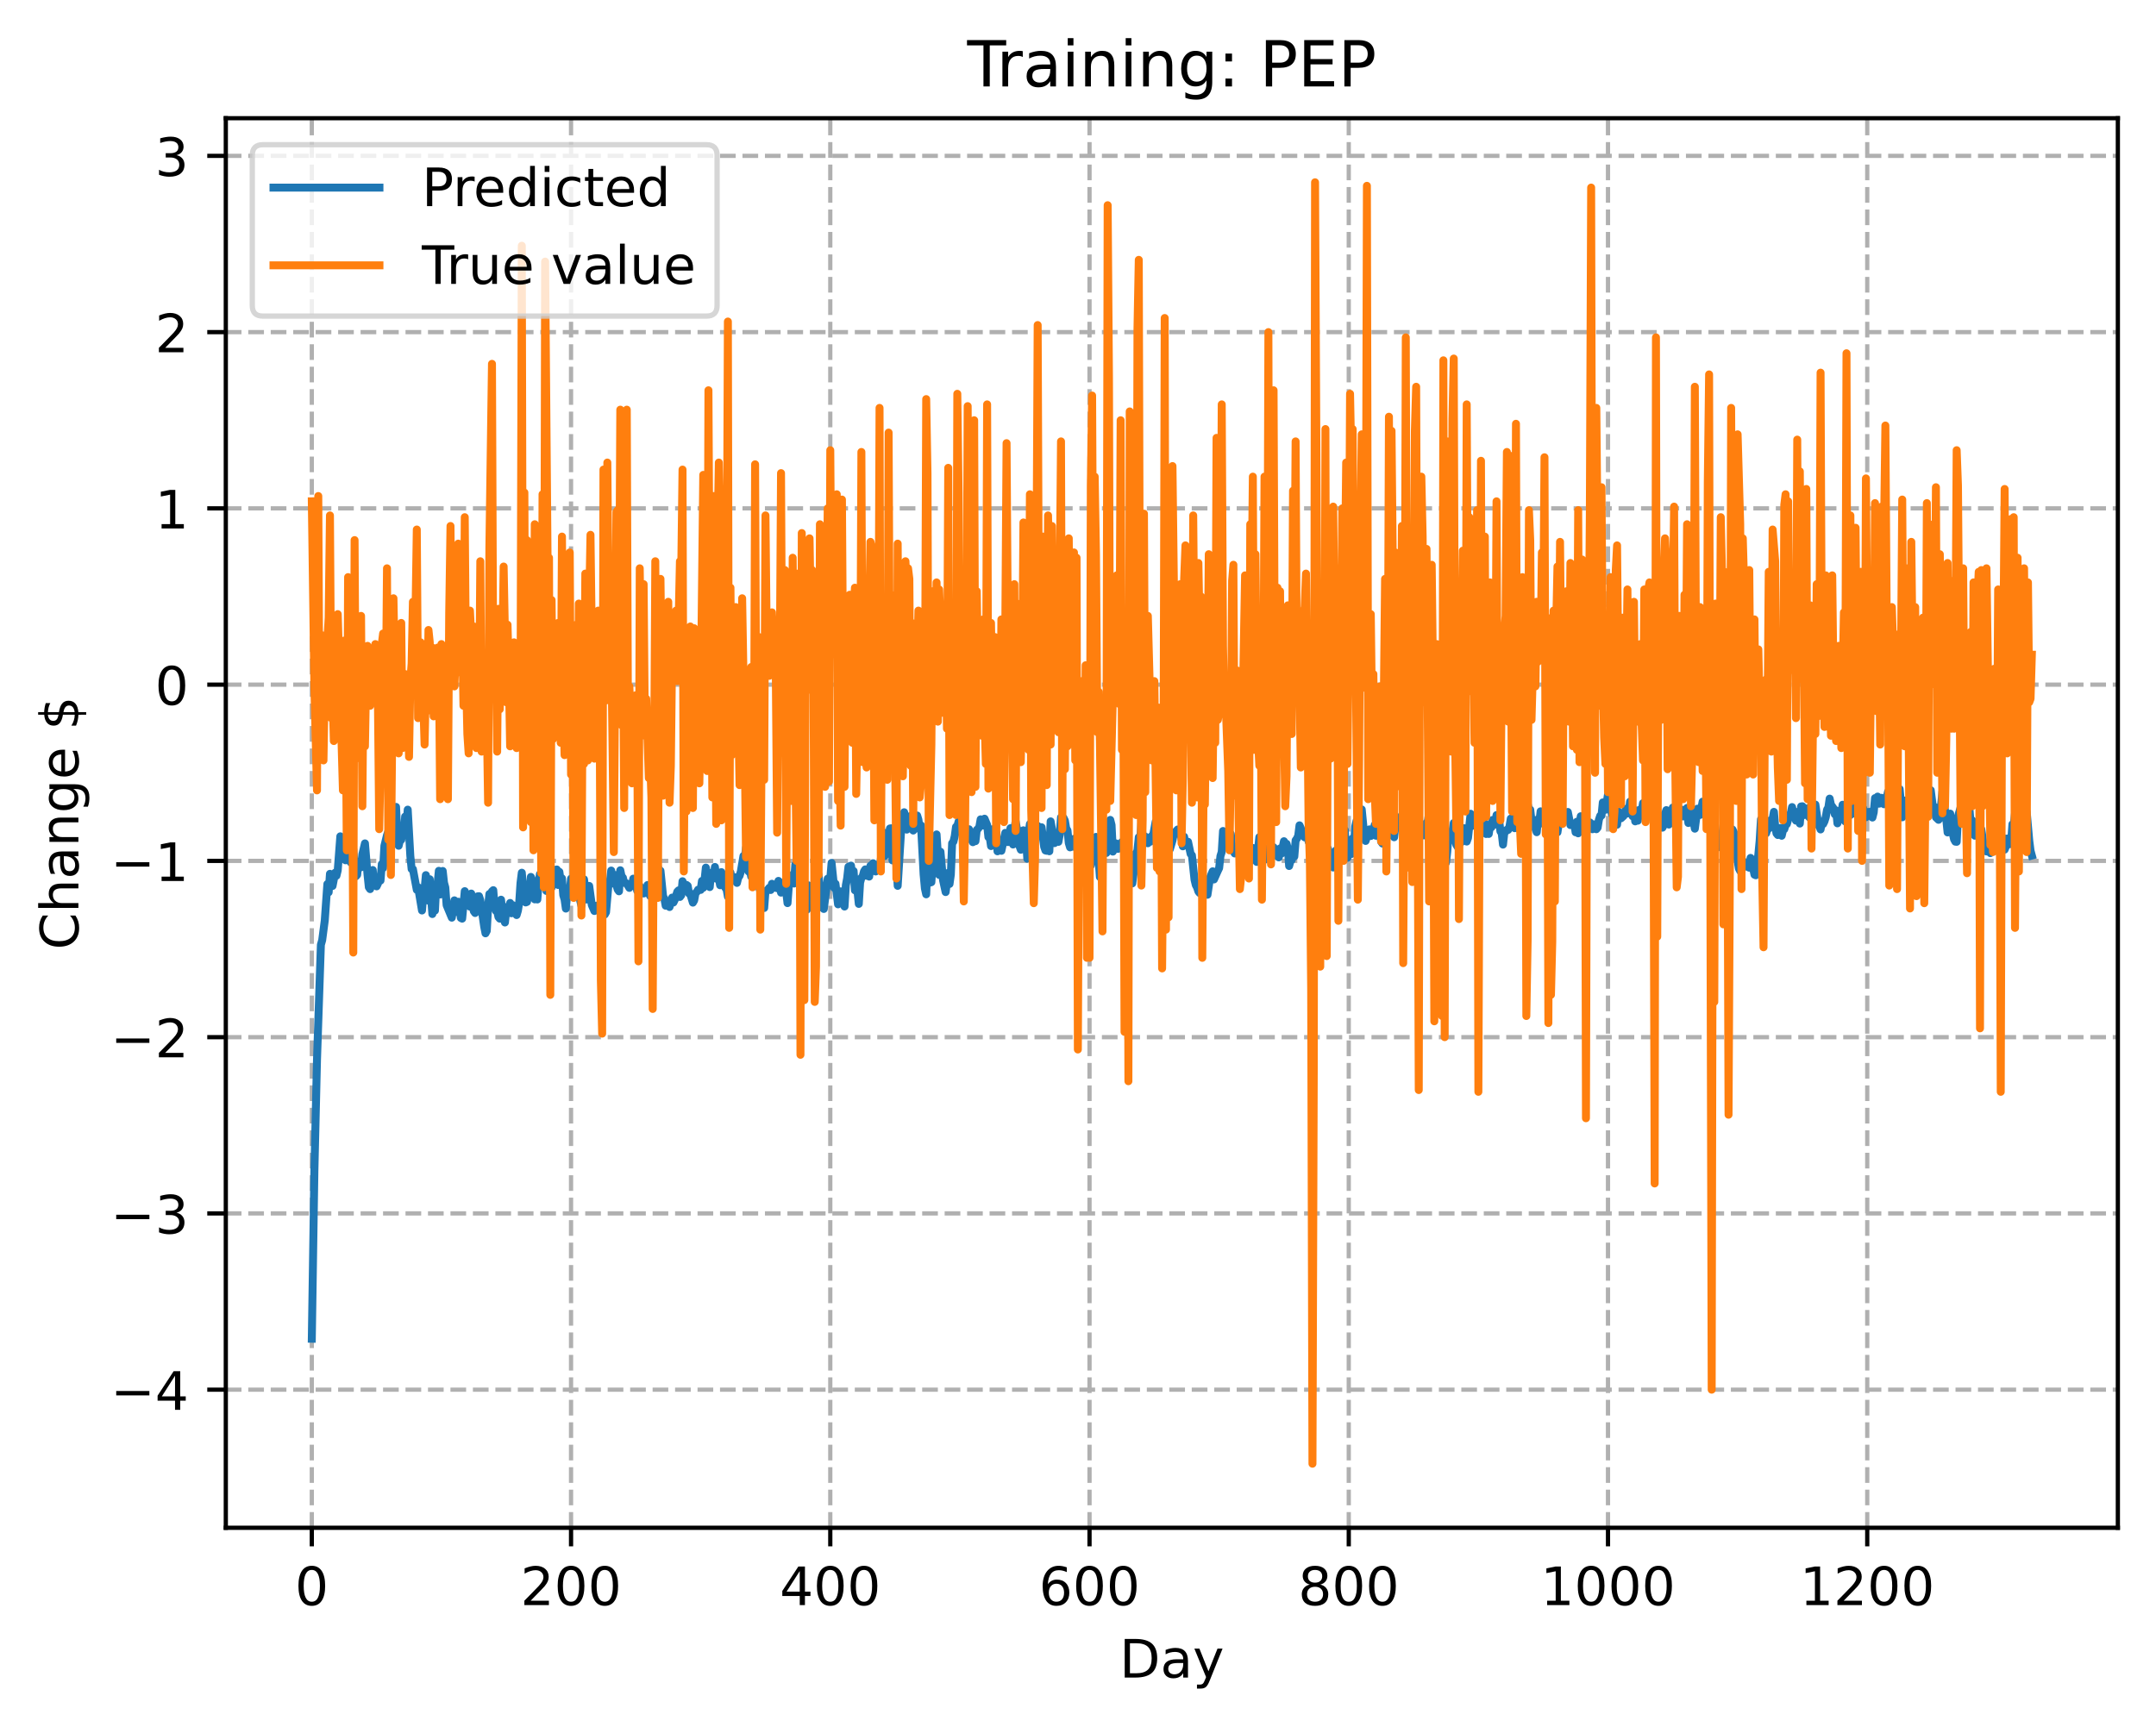 <?xml version="1.0" encoding="utf-8" standalone="no"?>
<!DOCTYPE svg PUBLIC "-//W3C//DTD SVG 1.1//EN"
  "http://www.w3.org/Graphics/SVG/1.1/DTD/svg11.dtd">
<!-- Created with matplotlib (https://matplotlib.org/) -->
<svg height="325.986pt" version="1.1" viewBox="0 0 406.94 325.986" width="406.94pt" xmlns="http://www.w3.org/2000/svg" xmlns:xlink="http://www.w3.org/1999/xlink">
 <defs>
  <style type="text/css">
*{stroke-linecap:butt;stroke-linejoin:round;}
  </style>
 </defs>
 <g id="figure_1">
  <g id="patch_1">
   <path d="M 0 325.986 
L 406.94 325.986 
L 406.94 0 
L 0 0 
z
" style="fill:#ffffff;"/>
  </g>
  <g id="axes_1">
   <g id="patch_2">
    <path d="M 42.62 288.43 
L 399.74 288.43 
L 399.74 22.318 
L 42.62 22.318 
z
" style="fill:#ffffff;"/>
   </g>
   <g id="matplotlib.axis_1">
    <g id="xtick_1">
     <g id="line2d_1">
      <path clip-path="url(#p7617c2c181)" d="M 58.853 288.43 
L 58.853 22.318 
" style="fill:none;stroke:#b0b0b0;stroke-dasharray:2.96,1.28;stroke-dashoffset:0;stroke-width:0.8;"/>
     </g>
     <g id="line2d_2">
      <defs>
       <path d="M 0 0 
L 0 3.5 
" id="m6c95435085" style="stroke:#000000;stroke-width:0.8;"/>
      </defs>
      <g>
       <use style="stroke:#000000;stroke-width:0.8;" x="58.853" xlink:href="#m6c95435085" y="288.43"/>
      </g>
     </g>
     <g id="text_1">
      <!-- 0 -->
      <defs>
       <path d="M 31.781 66.406 
Q 24.172 66.406 20.328 58.906 
Q 16.5 51.422 16.5 36.375 
Q 16.5 21.391 20.328 13.891 
Q 24.172 6.391 31.781 6.391 
Q 39.453 6.391 43.281 13.891 
Q 47.125 21.391 47.125 36.375 
Q 47.125 51.422 43.281 58.906 
Q 39.453 66.406 31.781 66.406 
z
M 31.781 74.219 
Q 44.047 74.219 50.516 64.516 
Q 56.984 54.828 56.984 36.375 
Q 56.984 17.969 50.516 8.266 
Q 44.047 -1.422 31.781 -1.422 
Q 19.531 -1.422 13.062 8.266 
Q 6.594 17.969 6.594 36.375 
Q 6.594 54.828 13.062 64.516 
Q 19.531 74.219 31.781 74.219 
z
" id="DejaVuSans-48"/>
      </defs>
      <g transform="translate(55.672 303.029)scale(0.1 -0.1)">
       <use xlink:href="#DejaVuSans-48"/>
      </g>
     </g>
    </g>
    <g id="xtick_2">
     <g id="line2d_3">
      <path clip-path="url(#p7617c2c181)" d="M 107.784 288.43 
L 107.784 22.318 
" style="fill:none;stroke:#b0b0b0;stroke-dasharray:2.96,1.28;stroke-dashoffset:0;stroke-width:0.8;"/>
     </g>
     <g id="line2d_4">
      <g>
       <use style="stroke:#000000;stroke-width:0.8;" x="107.784" xlink:href="#m6c95435085" y="288.43"/>
      </g>
     </g>
     <g id="text_2">
      <!-- 200 -->
      <defs>
       <path d="M 19.188 8.297 
L 53.609 8.297 
L 53.609 0 
L 7.328 0 
L 7.328 8.297 
Q 12.938 14.109 22.625 23.891 
Q 32.328 33.688 34.812 36.531 
Q 39.547 41.844 41.422 45.531 
Q 43.312 49.219 43.312 52.781 
Q 43.312 58.594 39.234 62.25 
Q 35.156 65.922 28.609 65.922 
Q 23.969 65.922 18.812 64.312 
Q 13.672 62.703 7.812 59.422 
L 7.812 69.391 
Q 13.766 71.781 18.938 73 
Q 24.125 74.219 28.422 74.219 
Q 39.75 74.219 46.484 68.547 
Q 53.219 62.891 53.219 53.422 
Q 53.219 48.922 51.531 44.891 
Q 49.859 40.875 45.406 35.406 
Q 44.188 33.984 37.641 27.219 
Q 31.109 20.453 19.188 8.297 
z
" id="DejaVuSans-50"/>
      </defs>
      <g transform="translate(98.24 303.029)scale(0.1 -0.1)">
       <use xlink:href="#DejaVuSans-50"/>
       <use x="63.623" xlink:href="#DejaVuSans-48"/>
       <use x="127.246" xlink:href="#DejaVuSans-48"/>
      </g>
     </g>
    </g>
    <g id="xtick_3">
     <g id="line2d_5">
      <path clip-path="url(#p7617c2c181)" d="M 156.714 288.43 
L 156.714 22.318 
" style="fill:none;stroke:#b0b0b0;stroke-dasharray:2.96,1.28;stroke-dashoffset:0;stroke-width:0.8;"/>
     </g>
     <g id="line2d_6">
      <g>
       <use style="stroke:#000000;stroke-width:0.8;" x="156.714" xlink:href="#m6c95435085" y="288.43"/>
      </g>
     </g>
     <g id="text_3">
      <!-- 400 -->
      <defs>
       <path d="M 37.797 64.312 
L 12.891 25.391 
L 37.797 25.391 
z
M 35.203 72.906 
L 47.609 72.906 
L 47.609 25.391 
L 58.016 25.391 
L 58.016 17.188 
L 47.609 17.188 
L 47.609 0 
L 37.797 0 
L 37.797 17.188 
L 4.891 17.188 
L 4.891 26.703 
z
" id="DejaVuSans-52"/>
      </defs>
      <g transform="translate(147.17 303.029)scale(0.1 -0.1)">
       <use xlink:href="#DejaVuSans-52"/>
       <use x="63.623" xlink:href="#DejaVuSans-48"/>
       <use x="127.246" xlink:href="#DejaVuSans-48"/>
      </g>
     </g>
    </g>
    <g id="xtick_4">
     <g id="line2d_7">
      <path clip-path="url(#p7617c2c181)" d="M 205.645 288.43 
L 205.645 22.318 
" style="fill:none;stroke:#b0b0b0;stroke-dasharray:2.96,1.28;stroke-dashoffset:0;stroke-width:0.8;"/>
     </g>
     <g id="line2d_8">
      <g>
       <use style="stroke:#000000;stroke-width:0.8;" x="205.645" xlink:href="#m6c95435085" y="288.43"/>
      </g>
     </g>
     <g id="text_4">
      <!-- 600 -->
      <defs>
       <path d="M 33.016 40.375 
Q 26.375 40.375 22.484 35.828 
Q 18.609 31.297 18.609 23.391 
Q 18.609 15.531 22.484 10.953 
Q 26.375 6.391 33.016 6.391 
Q 39.656 6.391 43.531 10.953 
Q 47.406 15.531 47.406 23.391 
Q 47.406 31.297 43.531 35.828 
Q 39.656 40.375 33.016 40.375 
z
M 52.594 71.297 
L 52.594 62.312 
Q 48.875 64.062 45.094 64.984 
Q 41.312 65.922 37.594 65.922 
Q 27.828 65.922 22.672 59.328 
Q 17.531 52.734 16.797 39.406 
Q 19.672 43.656 24.016 45.922 
Q 28.375 48.188 33.594 48.188 
Q 44.578 48.188 50.953 41.516 
Q 57.328 34.859 57.328 23.391 
Q 57.328 12.156 50.688 5.359 
Q 44.047 -1.422 33.016 -1.422 
Q 20.359 -1.422 13.672 8.266 
Q 6.984 17.969 6.984 36.375 
Q 6.984 53.656 15.188 63.938 
Q 23.391 74.219 37.203 74.219 
Q 40.922 74.219 44.703 73.484 
Q 48.484 72.75 52.594 71.297 
z
" id="DejaVuSans-54"/>
      </defs>
      <g transform="translate(196.101 303.029)scale(0.1 -0.1)">
       <use xlink:href="#DejaVuSans-54"/>
       <use x="63.623" xlink:href="#DejaVuSans-48"/>
       <use x="127.246" xlink:href="#DejaVuSans-48"/>
      </g>
     </g>
    </g>
    <g id="xtick_5">
     <g id="line2d_9">
      <path clip-path="url(#p7617c2c181)" d="M 254.575 288.43 
L 254.575 22.318 
" style="fill:none;stroke:#b0b0b0;stroke-dasharray:2.96,1.28;stroke-dashoffset:0;stroke-width:0.8;"/>
     </g>
     <g id="line2d_10">
      <g>
       <use style="stroke:#000000;stroke-width:0.8;" x="254.575" xlink:href="#m6c95435085" y="288.43"/>
      </g>
     </g>
     <g id="text_5">
      <!-- 800 -->
      <defs>
       <path d="M 31.781 34.625 
Q 24.75 34.625 20.719 30.859 
Q 16.703 27.094 16.703 20.516 
Q 16.703 13.922 20.719 10.156 
Q 24.75 6.391 31.781 6.391 
Q 38.812 6.391 42.859 10.172 
Q 46.922 13.969 46.922 20.516 
Q 46.922 27.094 42.891 30.859 
Q 38.875 34.625 31.781 34.625 
z
M 21.922 38.812 
Q 15.578 40.375 12.031 44.719 
Q 8.5 49.078 8.5 55.328 
Q 8.5 64.062 14.719 69.141 
Q 20.953 74.219 31.781 74.219 
Q 42.672 74.219 48.875 69.141 
Q 55.078 64.062 55.078 55.328 
Q 55.078 49.078 51.531 44.719 
Q 48 40.375 41.703 38.812 
Q 48.828 37.156 52.797 32.312 
Q 56.781 27.484 56.781 20.516 
Q 56.781 9.906 50.312 4.234 
Q 43.844 -1.422 31.781 -1.422 
Q 19.734 -1.422 13.25 4.234 
Q 6.781 9.906 6.781 20.516 
Q 6.781 27.484 10.781 32.312 
Q 14.797 37.156 21.922 38.812 
z
M 18.312 54.391 
Q 18.312 48.734 21.844 45.562 
Q 25.391 42.391 31.781 42.391 
Q 38.141 42.391 41.719 45.562 
Q 45.312 48.734 45.312 54.391 
Q 45.312 60.062 41.719 63.234 
Q 38.141 66.406 31.781 66.406 
Q 25.391 66.406 21.844 63.234 
Q 18.312 60.062 18.312 54.391 
z
" id="DejaVuSans-56"/>
      </defs>
      <g transform="translate(245.032 303.029)scale(0.1 -0.1)">
       <use xlink:href="#DejaVuSans-56"/>
       <use x="63.623" xlink:href="#DejaVuSans-48"/>
       <use x="127.246" xlink:href="#DejaVuSans-48"/>
      </g>
     </g>
    </g>
    <g id="xtick_6">
     <g id="line2d_11">
      <path clip-path="url(#p7617c2c181)" d="M 303.506 288.43 
L 303.506 22.318 
" style="fill:none;stroke:#b0b0b0;stroke-dasharray:2.96,1.28;stroke-dashoffset:0;stroke-width:0.8;"/>
     </g>
     <g id="line2d_12">
      <g>
       <use style="stroke:#000000;stroke-width:0.8;" x="303.506" xlink:href="#m6c95435085" y="288.43"/>
      </g>
     </g>
     <g id="text_6">
      <!-- 1000 -->
      <defs>
       <path d="M 12.406 8.297 
L 28.516 8.297 
L 28.516 63.922 
L 10.984 60.406 
L 10.984 69.391 
L 28.422 72.906 
L 38.281 72.906 
L 38.281 8.297 
L 54.391 8.297 
L 54.391 0 
L 12.406 0 
z
" id="DejaVuSans-49"/>
      </defs>
      <g transform="translate(290.781 303.029)scale(0.1 -0.1)">
       <use xlink:href="#DejaVuSans-49"/>
       <use x="63.623" xlink:href="#DejaVuSans-48"/>
       <use x="127.246" xlink:href="#DejaVuSans-48"/>
       <use x="190.869" xlink:href="#DejaVuSans-48"/>
      </g>
     </g>
    </g>
    <g id="xtick_7">
     <g id="line2d_13">
      <path clip-path="url(#p7617c2c181)" d="M 352.437 288.43 
L 352.437 22.318 
" style="fill:none;stroke:#b0b0b0;stroke-dasharray:2.96,1.28;stroke-dashoffset:0;stroke-width:0.8;"/>
     </g>
     <g id="line2d_14">
      <g>
       <use style="stroke:#000000;stroke-width:0.8;" x="352.437" xlink:href="#m6c95435085" y="288.43"/>
      </g>
     </g>
     <g id="text_7">
      <!-- 1200 -->
      <g transform="translate(339.712 303.029)scale(0.1 -0.1)">
       <use xlink:href="#DejaVuSans-49"/>
       <use x="63.623" xlink:href="#DejaVuSans-50"/>
       <use x="127.246" xlink:href="#DejaVuSans-48"/>
       <use x="190.869" xlink:href="#DejaVuSans-48"/>
      </g>
     </g>
    </g>
    <g id="text_8">
     <!-- Day -->
     <defs>
      <path d="M 19.672 64.797 
L 19.672 8.109 
L 31.594 8.109 
Q 46.688 8.109 53.688 14.938 
Q 60.688 21.781 60.688 36.531 
Q 60.688 51.172 53.688 57.984 
Q 46.688 64.797 31.594 64.797 
z
M 9.812 72.906 
L 30.078 72.906 
Q 51.266 72.906 61.172 64.094 
Q 71.094 55.281 71.094 36.531 
Q 71.094 17.672 61.125 8.828 
Q 51.172 0 30.078 0 
L 9.812 0 
z
" id="DejaVuSans-68"/>
      <path d="M 34.281 27.484 
Q 23.391 27.484 19.188 25 
Q 14.984 22.516 14.984 16.5 
Q 14.984 11.719 18.141 8.906 
Q 21.297 6.109 26.703 6.109 
Q 34.188 6.109 38.703 11.406 
Q 43.219 16.703 43.219 25.484 
L 43.219 27.484 
z
M 52.203 31.203 
L 52.203 0 
L 43.219 0 
L 43.219 8.297 
Q 40.141 3.328 35.547 0.953 
Q 30.953 -1.422 24.312 -1.422 
Q 15.922 -1.422 10.953 3.297 
Q 6 8.016 6 15.922 
Q 6 25.141 12.172 29.828 
Q 18.359 34.516 30.609 34.516 
L 43.219 34.516 
L 43.219 35.406 
Q 43.219 41.609 39.141 45 
Q 35.062 48.391 27.688 48.391 
Q 23 48.391 18.547 47.266 
Q 14.109 46.141 10.016 43.891 
L 10.016 52.203 
Q 14.938 54.109 19.578 55.047 
Q 24.219 56 28.609 56 
Q 40.484 56 46.344 49.844 
Q 52.203 43.703 52.203 31.203 
z
" id="DejaVuSans-97"/>
      <path d="M 32.172 -5.078 
Q 28.375 -14.844 24.75 -17.812 
Q 21.141 -20.797 15.094 -20.797 
L 7.906 -20.797 
L 7.906 -13.281 
L 13.188 -13.281 
Q 16.891 -13.281 18.938 -11.516 
Q 21 -9.766 23.484 -3.219 
L 25.094 0.875 
L 2.984 54.688 
L 12.5 54.688 
L 29.594 11.922 
L 46.688 54.688 
L 56.203 54.688 
z
" id="DejaVuSans-121"/>
     </defs>
     <g transform="translate(211.307 316.707)scale(0.1 -0.1)">
      <use xlink:href="#DejaVuSans-68"/>
      <use x="77.002" xlink:href="#DejaVuSans-97"/>
      <use x="138.281" xlink:href="#DejaVuSans-121"/>
     </g>
    </g>
   </g>
   <g id="matplotlib.axis_2">
    <g id="ytick_1">
     <g id="line2d_15">
      <path clip-path="url(#p7617c2c181)" d="M 42.62 262.358 
L 399.74 262.358 
" style="fill:none;stroke:#b0b0b0;stroke-dasharray:2.96,1.28;stroke-dashoffset:0;stroke-width:0.8;"/>
     </g>
     <g id="line2d_16">
      <defs>
       <path d="M 0 0 
L -3.5 0 
" id="m3e489c6de0" style="stroke:#000000;stroke-width:0.8;"/>
      </defs>
      <g>
       <use style="stroke:#000000;stroke-width:0.8;" x="42.62" xlink:href="#m3e489c6de0" y="262.358"/>
      </g>
     </g>
     <g id="text_9">
      <!-- −4 -->
      <defs>
       <path d="M 10.594 35.5 
L 73.188 35.5 
L 73.188 27.203 
L 10.594 27.203 
z
" id="DejaVuSans-8722"/>
      </defs>
      <g transform="translate(20.878 266.157)scale(0.1 -0.1)">
       <use xlink:href="#DejaVuSans-8722"/>
       <use x="83.789" xlink:href="#DejaVuSans-52"/>
      </g>
     </g>
    </g>
    <g id="ytick_2">
     <g id="line2d_17">
      <path clip-path="url(#p7617c2c181)" d="M 42.62 229.082 
L 399.74 229.082 
" style="fill:none;stroke:#b0b0b0;stroke-dasharray:2.96,1.28;stroke-dashoffset:0;stroke-width:0.8;"/>
     </g>
     <g id="line2d_18">
      <g>
       <use style="stroke:#000000;stroke-width:0.8;" x="42.62" xlink:href="#m3e489c6de0" y="229.082"/>
      </g>
     </g>
     <g id="text_10">
      <!-- −3 -->
      <defs>
       <path d="M 40.578 39.312 
Q 47.656 37.797 51.625 33 
Q 55.609 28.219 55.609 21.188 
Q 55.609 10.406 48.188 4.484 
Q 40.766 -1.422 27.094 -1.422 
Q 22.516 -1.422 17.656 -0.516 
Q 12.797 0.391 7.625 2.203 
L 7.625 11.719 
Q 11.719 9.328 16.594 8.109 
Q 21.484 6.891 26.812 6.891 
Q 36.078 6.891 40.938 10.547 
Q 45.797 14.203 45.797 21.188 
Q 45.797 27.641 41.281 31.266 
Q 36.766 34.906 28.719 34.906 
L 20.219 34.906 
L 20.219 43.016 
L 29.109 43.016 
Q 36.375 43.016 40.234 45.922 
Q 44.094 48.828 44.094 54.297 
Q 44.094 59.906 40.109 62.906 
Q 36.141 65.922 28.719 65.922 
Q 24.656 65.922 20.016 65.031 
Q 15.375 64.156 9.812 62.312 
L 9.812 71.094 
Q 15.438 72.656 20.344 73.438 
Q 25.25 74.219 29.594 74.219 
Q 40.828 74.219 47.359 69.109 
Q 53.906 64.016 53.906 55.328 
Q 53.906 49.266 50.438 45.094 
Q 46.969 40.922 40.578 39.312 
z
" id="DejaVuSans-51"/>
      </defs>
      <g transform="translate(20.878 232.881)scale(0.1 -0.1)">
       <use xlink:href="#DejaVuSans-8722"/>
       <use x="83.789" xlink:href="#DejaVuSans-51"/>
      </g>
     </g>
    </g>
    <g id="ytick_3">
     <g id="line2d_19">
      <path clip-path="url(#p7617c2c181)" d="M 42.62 195.805 
L 399.74 195.805 
" style="fill:none;stroke:#b0b0b0;stroke-dasharray:2.96,1.28;stroke-dashoffset:0;stroke-width:0.8;"/>
     </g>
     <g id="line2d_20">
      <g>
       <use style="stroke:#000000;stroke-width:0.8;" x="42.62" xlink:href="#m3e489c6de0" y="195.805"/>
      </g>
     </g>
     <g id="text_11">
      <!-- −2 -->
      <g transform="translate(20.878 199.604)scale(0.1 -0.1)">
       <use xlink:href="#DejaVuSans-8722"/>
       <use x="83.789" xlink:href="#DejaVuSans-50"/>
      </g>
     </g>
    </g>
    <g id="ytick_4">
     <g id="line2d_21">
      <path clip-path="url(#p7617c2c181)" d="M 42.62 162.529 
L 399.74 162.529 
" style="fill:none;stroke:#b0b0b0;stroke-dasharray:2.96,1.28;stroke-dashoffset:0;stroke-width:0.8;"/>
     </g>
     <g id="line2d_22">
      <g>
       <use style="stroke:#000000;stroke-width:0.8;" x="42.62" xlink:href="#m3e489c6de0" y="162.529"/>
      </g>
     </g>
     <g id="text_12">
      <!-- −1 -->
      <g transform="translate(20.878 166.328)scale(0.1 -0.1)">
       <use xlink:href="#DejaVuSans-8722"/>
       <use x="83.789" xlink:href="#DejaVuSans-49"/>
      </g>
     </g>
    </g>
    <g id="ytick_5">
     <g id="line2d_23">
      <path clip-path="url(#p7617c2c181)" d="M 42.62 129.252 
L 399.74 129.252 
" style="fill:none;stroke:#b0b0b0;stroke-dasharray:2.96,1.28;stroke-dashoffset:0;stroke-width:0.8;"/>
     </g>
     <g id="line2d_24">
      <g>
       <use style="stroke:#000000;stroke-width:0.8;" x="42.62" xlink:href="#m3e489c6de0" y="129.252"/>
      </g>
     </g>
     <g id="text_13">
      <!-- 0 -->
      <g transform="translate(29.258 133.051)scale(0.1 -0.1)">
       <use xlink:href="#DejaVuSans-48"/>
      </g>
     </g>
    </g>
    <g id="ytick_6">
     <g id="line2d_25">
      <path clip-path="url(#p7617c2c181)" d="M 42.62 95.976 
L 399.74 95.976 
" style="fill:none;stroke:#b0b0b0;stroke-dasharray:2.96,1.28;stroke-dashoffset:0;stroke-width:0.8;"/>
     </g>
     <g id="line2d_26">
      <g>
       <use style="stroke:#000000;stroke-width:0.8;" x="42.62" xlink:href="#m3e489c6de0" y="95.976"/>
      </g>
     </g>
     <g id="text_14">
      <!-- 1 -->
      <g transform="translate(29.258 99.775)scale(0.1 -0.1)">
       <use xlink:href="#DejaVuSans-49"/>
      </g>
     </g>
    </g>
    <g id="ytick_7">
     <g id="line2d_27">
      <path clip-path="url(#p7617c2c181)" d="M 42.62 62.699 
L 399.74 62.699 
" style="fill:none;stroke:#b0b0b0;stroke-dasharray:2.96,1.28;stroke-dashoffset:0;stroke-width:0.8;"/>
     </g>
     <g id="line2d_28">
      <g>
       <use style="stroke:#000000;stroke-width:0.8;" x="42.62" xlink:href="#m3e489c6de0" y="62.699"/>
      </g>
     </g>
     <g id="text_15">
      <!-- 2 -->
      <g transform="translate(29.258 66.498)scale(0.1 -0.1)">
       <use xlink:href="#DejaVuSans-50"/>
      </g>
     </g>
    </g>
    <g id="ytick_8">
     <g id="line2d_29">
      <path clip-path="url(#p7617c2c181)" d="M 42.62 29.423 
L 399.74 29.423 
" style="fill:none;stroke:#b0b0b0;stroke-dasharray:2.96,1.28;stroke-dashoffset:0;stroke-width:0.8;"/>
     </g>
     <g id="line2d_30">
      <g>
       <use style="stroke:#000000;stroke-width:0.8;" x="42.62" xlink:href="#m3e489c6de0" y="29.423"/>
      </g>
     </g>
     <g id="text_16">
      <!-- 3 -->
      <g transform="translate(29.258 33.222)scale(0.1 -0.1)">
       <use xlink:href="#DejaVuSans-51"/>
      </g>
     </g>
    </g>
    <g id="text_17">
     <!-- Change $ -->
     <defs>
      <path d="M 64.406 67.281 
L 64.406 56.891 
Q 59.422 61.531 53.781 63.812 
Q 48.141 66.109 41.797 66.109 
Q 29.297 66.109 22.656 58.469 
Q 16.016 50.828 16.016 36.375 
Q 16.016 21.969 22.656 14.328 
Q 29.297 6.688 41.797 6.688 
Q 48.141 6.688 53.781 8.984 
Q 59.422 11.281 64.406 15.922 
L 64.406 5.609 
Q 59.234 2.094 53.438 0.328 
Q 47.656 -1.422 41.219 -1.422 
Q 24.656 -1.422 15.125 8.703 
Q 5.609 18.844 5.609 36.375 
Q 5.609 53.953 15.125 64.078 
Q 24.656 74.219 41.219 74.219 
Q 47.75 74.219 53.531 72.484 
Q 59.328 70.75 64.406 67.281 
z
" id="DejaVuSans-67"/>
      <path d="M 54.891 33.016 
L 54.891 0 
L 45.906 0 
L 45.906 32.719 
Q 45.906 40.484 42.875 44.328 
Q 39.844 48.188 33.797 48.188 
Q 26.516 48.188 22.312 43.547 
Q 18.109 38.922 18.109 30.906 
L 18.109 0 
L 9.078 0 
L 9.078 75.984 
L 18.109 75.984 
L 18.109 46.188 
Q 21.344 51.125 25.703 53.562 
Q 30.078 56 35.797 56 
Q 45.219 56 50.047 50.172 
Q 54.891 44.344 54.891 33.016 
z
" id="DejaVuSans-104"/>
      <path d="M 54.891 33.016 
L 54.891 0 
L 45.906 0 
L 45.906 32.719 
Q 45.906 40.484 42.875 44.328 
Q 39.844 48.188 33.797 48.188 
Q 26.516 48.188 22.312 43.547 
Q 18.109 38.922 18.109 30.906 
L 18.109 0 
L 9.078 0 
L 9.078 54.688 
L 18.109 54.688 
L 18.109 46.188 
Q 21.344 51.125 25.703 53.562 
Q 30.078 56 35.797 56 
Q 45.219 56 50.047 50.172 
Q 54.891 44.344 54.891 33.016 
z
" id="DejaVuSans-110"/>
      <path d="M 45.406 27.984 
Q 45.406 37.75 41.375 43.109 
Q 37.359 48.484 30.078 48.484 
Q 22.859 48.484 18.828 43.109 
Q 14.797 37.75 14.797 27.984 
Q 14.797 18.266 18.828 12.891 
Q 22.859 7.516 30.078 7.516 
Q 37.359 7.516 41.375 12.891 
Q 45.406 18.266 45.406 27.984 
z
M 54.391 6.781 
Q 54.391 -7.172 48.188 -13.984 
Q 42 -20.797 29.203 -20.797 
Q 24.469 -20.797 20.266 -20.094 
Q 16.062 -19.391 12.109 -17.922 
L 12.109 -9.188 
Q 16.062 -11.328 19.922 -12.344 
Q 23.781 -13.375 27.781 -13.375 
Q 36.625 -13.375 41.016 -8.766 
Q 45.406 -4.156 45.406 5.172 
L 45.406 9.625 
Q 42.625 4.781 38.281 2.391 
Q 33.938 0 27.875 0 
Q 17.828 0 11.672 7.656 
Q 5.516 15.328 5.516 27.984 
Q 5.516 40.672 11.672 48.328 
Q 17.828 56 27.875 56 
Q 33.938 56 38.281 53.609 
Q 42.625 51.219 45.406 46.391 
L 45.406 54.688 
L 54.391 54.688 
z
" id="DejaVuSans-103"/>
      <path d="M 56.203 29.594 
L 56.203 25.203 
L 14.891 25.203 
Q 15.484 15.922 20.484 11.062 
Q 25.484 6.203 34.422 6.203 
Q 39.594 6.203 44.453 7.469 
Q 49.312 8.734 54.109 11.281 
L 54.109 2.781 
Q 49.266 0.734 44.188 -0.344 
Q 39.109 -1.422 33.891 -1.422 
Q 20.797 -1.422 13.156 6.188 
Q 5.516 13.812 5.516 26.812 
Q 5.516 40.234 12.766 48.109 
Q 20.016 56 32.328 56 
Q 43.359 56 49.781 48.891 
Q 56.203 41.797 56.203 29.594 
z
M 47.219 32.234 
Q 47.125 39.594 43.094 43.984 
Q 39.062 48.391 32.422 48.391 
Q 24.906 48.391 20.391 44.141 
Q 15.875 39.891 15.188 32.172 
z
" id="DejaVuSans-101"/>
      <path id="DejaVuSans-32"/>
      <path d="M 33.797 -14.703 
L 28.906 -14.703 
L 28.859 0 
Q 23.734 0.094 18.609 1.188 
Q 13.484 2.297 8.297 4.5 
L 8.297 13.281 
Q 13.281 10.156 18.375 8.562 
Q 23.484 6.984 28.906 6.938 
L 28.906 29.203 
Q 18.109 30.953 13.203 35.156 
Q 8.297 39.359 8.297 46.688 
Q 8.297 54.641 13.625 59.219 
Q 18.953 63.812 28.906 64.5 
L 28.906 75.984 
L 33.797 75.984 
L 33.797 64.656 
Q 38.328 64.453 42.578 63.688 
Q 46.828 62.938 50.875 61.625 
L 50.875 53.078 
Q 46.828 55.125 42.547 56.25 
Q 38.281 57.375 33.797 57.562 
L 33.797 36.719 
Q 44.875 35.016 50.094 30.609 
Q 55.328 26.219 55.328 18.609 
Q 55.328 10.359 49.781 5.594 
Q 44.234 0.828 33.797 0.094 
z
M 28.906 37.594 
L 28.906 57.625 
Q 23.25 56.984 20.266 54.391 
Q 17.281 51.812 17.281 47.516 
Q 17.281 43.312 20.031 40.969 
Q 22.797 38.625 28.906 37.594 
z
M 33.797 28.219 
L 33.797 7.078 
Q 39.984 7.906 43.141 10.594 
Q 46.297 13.281 46.297 17.672 
Q 46.297 21.969 43.281 24.5 
Q 40.281 27.047 33.797 28.219 
z
" id="DejaVuSans-36"/>
     </defs>
     <g transform="translate(14.798 179.288)rotate(-90)scale(0.1 -0.1)">
      <use xlink:href="#DejaVuSans-67"/>
      <use x="69.824" xlink:href="#DejaVuSans-104"/>
      <use x="133.203" xlink:href="#DejaVuSans-97"/>
      <use x="194.482" xlink:href="#DejaVuSans-110"/>
      <use x="257.861" xlink:href="#DejaVuSans-103"/>
      <use x="321.338" xlink:href="#DejaVuSans-101"/>
      <use x="382.861" xlink:href="#DejaVuSans-32"/>
      <use x="414.648" xlink:href="#DejaVuSans-36"/>
     </g>
    </g>
   </g>
   <g id="line2d_31">
    <path clip-path="url(#p7617c2c181)" d="M 58.853 252.741 
L 59.342 221.036 
L 59.832 200.071 
L 60.566 178.362 
L 60.81 177.5 
L 61.3 173.771 
L 61.789 166.894 
L 62.034 168.453 
L 62.278 164.97 
L 62.523 166.551 
L 62.767 167.262 
L 63.257 164.76 
L 63.501 165.329 
L 63.746 164.315 
L 64.235 157.889 
L 64.48 158.833 
L 64.969 161.455 
L 65.214 162.412 
L 65.459 159.616 
L 65.703 162.337 
L 65.948 161.369 
L 66.193 162.816 
L 66.437 161.185 
L 66.682 160.391 
L 66.927 163.796 
L 67.171 165.43 
L 67.416 165.157 
L 67.661 162.686 
L 67.905 163.598 
L 68.15 163.734 
L 68.395 161.274 
L 68.884 159.223 
L 69.373 165.155 
L 69.618 167.503 
L 69.862 167.853 
L 70.352 164.25 
L 70.596 166.947 
L 70.841 166.629 
L 71.086 167.333 
L 71.33 166.819 
L 71.575 165.679 
L 71.82 166.241 
L 72.064 163.125 
L 72.309 163.87 
L 72.554 159.688 
L 73.043 157.682 
L 73.288 157.009 
L 73.532 156.703 
L 73.777 154.519 
L 74.022 156.594 
L 74.266 157.193 
L 74.755 152.336 
L 75 157.713 
L 75.245 159.67 
L 75.489 158.642 
L 75.734 158.556 
L 75.979 156.46 
L 76.223 157.544 
L 76.468 154.159 
L 76.713 155.992 
L 76.957 152.855 
L 77.447 161.574 
L 77.691 164.066 
L 77.936 164.087 
L 78.67 167.995 
L 78.915 167.498 
L 79.649 171.891 
L 79.893 169.009 
L 80.138 167.888 
L 80.383 165.215 
L 80.627 168.962 
L 80.872 170.036 
L 81.116 165.99 
L 81.606 172.56 
L 81.85 170.009 
L 82.095 171.913 
L 82.34 167.05 
L 82.584 167.016 
L 82.829 164.403 
L 83.074 168.871 
L 83.318 168.794 
L 83.563 164.434 
L 83.808 166.659 
L 84.052 167.552 
L 84.297 170.888 
L 85.276 173.246 
L 85.765 169.976 
L 86.254 172.181 
L 86.499 170.238 
L 86.743 171.436 
L 86.988 173.306 
L 87.233 173.43 
L 87.722 168.243 
L 87.967 169.84 
L 88.211 169.689 
L 88.456 168.874 
L 88.701 171.166 
L 88.945 168.695 
L 89.19 170.91 
L 89.435 172.036 
L 89.679 172.367 
L 89.924 169.771 
L 90.169 169.217 
L 90.413 169.193 
L 90.658 169.952 
L 91.392 174.955 
L 91.637 176.201 
L 91.881 175.735 
L 92.126 171.165 
L 92.371 168.77 
L 92.615 169.927 
L 92.86 168.281 
L 93.104 168.056 
L 93.349 171.114 
L 93.594 171.96 
L 93.838 171.983 
L 94.083 173.126 
L 94.328 173.428 
L 94.572 169.854 
L 94.817 172.225 
L 95.062 173.494 
L 95.306 174.157 
L 95.551 171.8 
L 95.796 171.173 
L 96.04 172.084 
L 96.285 170.47 
L 96.53 172.416 
L 96.774 170.878 
L 97.508 172.752 
L 97.753 171.93 
L 97.998 170.418 
L 98.242 166.711 
L 98.487 164.761 
L 98.731 167.432 
L 98.976 167.949 
L 99.221 170.37 
L 99.465 170.273 
L 99.71 168.844 
L 99.955 168.796 
L 100.199 165.553 
L 100.444 166.153 
L 100.933 169.792 
L 101.178 168.948 
L 101.423 169.81 
L 101.667 166.639 
L 101.912 165.018 
L 102.157 166.012 
L 102.401 164.872 
L 102.646 166.719 
L 102.891 165.836 
L 103.135 168.202 
L 103.38 165.93 
L 103.625 168.415 
L 103.869 166.651 
L 104.114 167.575 
L 104.359 165.026 
L 104.603 164.196 
L 104.848 165.567 
L 105.092 164.15 
L 105.337 167.072 
L 105.582 164.595 
L 105.826 166.352 
L 106.071 165.822 
L 106.316 168.996 
L 106.56 169.817 
L 106.805 171.531 
L 107.05 168.833 
L 107.294 169.074 
L 107.539 168.414 
L 107.784 165.884 
L 108.273 166.692 
L 108.518 167.444 
L 108.762 165.572 
L 109.496 169.97 
L 109.741 170.99 
L 110.23 166.002 
L 110.719 169.821 
L 110.964 167.74 
L 111.209 167.254 
L 111.698 170.856 
L 112.187 171.984 
L 112.432 171.885 
L 112.677 170.97 
L 112.921 171.27 
L 113.166 171.148 
L 113.411 170.502 
L 113.655 171.22 
L 113.9 172.317 
L 114.145 172.652 
L 114.389 172.214 
L 114.879 166.609 
L 115.123 166.463 
L 115.368 164.353 
L 115.613 166.787 
L 115.857 166.584 
L 116.102 165.188 
L 116.346 167.112 
L 116.591 167.936 
L 116.836 168.268 
L 117.08 164.296 
L 117.325 165.463 
L 117.57 165.692 
L 117.814 166.67 
L 118.059 166.667 
L 118.304 166.812 
L 118.793 167.625 
L 119.038 166.897 
L 119.282 167.256 
L 119.527 165.884 
L 119.772 166.803 
L 120.016 166.604 
L 120.261 168.162 
L 120.506 167.446 
L 120.75 167.265 
L 120.995 168.221 
L 121.24 168.059 
L 121.484 168.678 
L 121.729 168.574 
L 122.218 167.084 
L 122.463 167.866 
L 122.707 169.157 
L 123.197 168.068 
L 123.441 167.222 
L 123.686 168.464 
L 123.931 168.171 
L 124.175 163.655 
L 124.42 164.59 
L 124.665 164.391 
L 125.154 169.214 
L 125.399 169.651 
L 125.643 170.989 
L 126.133 170.624 
L 126.377 171.237 
L 126.867 169.454 
L 127.111 170.383 
L 127.356 169.882 
L 127.845 168.336 
L 128.09 168.088 
L 128.334 169.335 
L 128.579 169.013 
L 128.824 166.369 
L 129.313 167.986 
L 129.558 167.05 
L 129.802 167.239 
L 130.047 168.679 
L 130.292 168.787 
L 130.781 170.407 
L 131.026 169.977 
L 131.27 168.62 
L 131.515 168.399 
L 131.76 167.969 
L 132.004 167.911 
L 132.249 168.004 
L 132.494 166.308 
L 132.738 167.603 
L 132.983 166.129 
L 133.228 163.8 
L 133.962 167.472 
L 134.206 164.814 
L 134.451 165.12 
L 134.695 165.801 
L 134.94 163.672 
L 135.185 165.881 
L 135.429 165.661 
L 135.674 165.777 
L 135.919 167.124 
L 136.163 164.65 
L 136.408 165.114 
L 136.653 166.785 
L 136.897 167.597 
L 137.142 167.874 
L 137.387 169.276 
L 137.876 164.738 
L 138.121 165.91 
L 138.365 166.077 
L 138.61 166.067 
L 138.855 165.618 
L 139.099 166.682 
L 139.344 165.694 
L 139.589 165.355 
L 139.833 164.523 
L 140.322 161.602 
L 140.567 162.074 
L 140.812 160.02 
L 141.301 164.544 
L 141.546 164.249 
L 141.79 165.501 
L 142.035 164.734 
L 142.28 163.058 
L 142.524 164.386 
L 142.769 165.029 
L 143.014 166.693 
L 143.992 169.792 
L 144.237 171.417 
L 144.482 168.228 
L 144.726 168.202 
L 145.216 167.588 
L 145.46 168.023 
L 145.705 166.846 
L 145.95 167.527 
L 146.194 167.588 
L 146.439 167.166 
L 146.683 167.689 
L 146.928 166.304 
L 147.173 166.635 
L 147.417 168.519 
L 147.662 166.66 
L 147.907 167.108 
L 148.396 168.402 
L 148.641 170.499 
L 148.885 167.289 
L 149.13 166.836 
L 149.375 165.23 
L 149.864 166.802 
L 150.109 163.241 
L 150.353 165.536 
L 150.598 164.857 
L 150.843 165.745 
L 151.332 168.977 
L 151.577 170.85 
L 151.821 169.582 
L 152.066 168.966 
L 152.31 171.724 
L 152.555 167.135 
L 152.8 170.669 
L 153.044 170.044 
L 153.289 167.382 
L 153.534 167.54 
L 153.778 168.013 
L 154.023 165.673 
L 154.268 165.327 
L 154.512 165.184 
L 155.002 171.308 
L 155.246 171.117 
L 155.491 171.601 
L 156.225 165.884 
L 156.47 166.088 
L 156.714 165.875 
L 156.959 162.906 
L 157.448 167.62 
L 157.693 166.838 
L 158.182 170.729 
L 158.427 170.162 
L 158.671 168.275 
L 158.916 168.685 
L 159.405 171.145 
L 159.65 167.138 
L 159.895 165.821 
L 160.139 163.64 
L 160.629 163.42 
L 160.873 165.557 
L 161.118 164.44 
L 161.363 168.083 
L 161.607 165.953 
L 162.097 170.649 
L 162.341 166.631 
L 162.586 165.727 
L 162.831 165.433 
L 163.075 164.511 
L 163.32 164.132 
L 163.565 165.336 
L 163.809 164.068 
L 164.054 165.489 
L 164.298 163.432 
L 164.543 164.508 
L 164.788 162.969 
L 165.032 163.503 
L 165.277 164.525 
L 165.522 163.459 
L 165.766 163.252 
L 166.011 163.542 
L 166.256 162.258 
L 166.745 157.144 
L 166.99 161.616 
L 167.234 157.628 
L 167.479 157.351 
L 167.724 158.597 
L 167.968 156.409 
L 168.213 156.371 
L 168.458 162.433 
L 168.947 158.692 
L 169.436 167.237 
L 170.17 155.392 
L 170.659 153.343 
L 171.149 156.621 
L 171.393 156.079 
L 171.638 154.378 
L 171.883 154.037 
L 172.372 156.797 
L 172.861 154.058 
L 173.106 153.96 
L 173.351 154.751 
L 173.595 156.574 
L 173.84 155.825 
L 174.329 165.08 
L 174.574 167.744 
L 174.819 168.839 
L 175.063 162.932 
L 175.553 166.628 
L 175.797 166.547 
L 176.286 158.896 
L 176.531 157.876 
L 176.776 157.531 
L 177.265 165.165 
L 177.51 160.796 
L 177.999 166.177 
L 178.488 168.414 
L 178.978 164.777 
L 179.222 166.883 
L 179.467 165.129 
L 179.712 159.202 
L 179.956 158.89 
L 180.201 157.876 
L 180.446 156.1 
L 180.69 155.954 
L 180.935 155.085 
L 181.18 155.775 
L 181.424 156.867 
L 181.669 157.45 
L 182.158 156.736 
L 182.403 157.64 
L 182.892 156.552 
L 183.381 158.577 
L 183.626 158.998 
L 183.871 157.941 
L 184.115 158.805 
L 184.36 156.686 
L 184.605 156.474 
L 184.849 156.093 
L 185.094 154.682 
L 185.339 154.991 
L 185.583 155.844 
L 185.828 154.562 
L 186.317 155.741 
L 186.562 158.041 
L 186.807 158.029 
L 187.051 159.727 
L 187.296 156.561 
L 187.785 158.353 
L 188.03 157.193 
L 188.274 160.716 
L 188.519 158.726 
L 188.764 159.997 
L 189.008 160.622 
L 189.742 157.237 
L 190.232 158.977 
L 190.476 157.952 
L 190.721 156.353 
L 190.966 157.324 
L 191.21 159.433 
L 191.455 156.454 
L 191.7 155.081 
L 191.944 156.478 
L 192.189 156.706 
L 192.434 159.767 
L 192.678 160.423 
L 193.168 156.754 
L 193.412 156.943 
L 193.657 158.31 
L 193.902 162.129 
L 194.146 157.294 
L 194.391 155.557 
L 194.635 156.505 
L 195.125 159.498 
L 195.614 155.858 
L 195.859 155.915 
L 196.103 157.01 
L 196.348 157.355 
L 196.593 156.175 
L 197.082 159.869 
L 197.327 160.558 
L 197.571 160.621 
L 197.816 159.104 
L 198.061 160.71 
L 198.305 155.067 
L 199.039 159.171 
L 199.284 157.608 
L 199.529 157.792 
L 199.773 158.934 
L 200.018 157.589 
L 200.262 154.304 
L 200.507 154.589 
L 200.752 154.429 
L 200.996 154.939 
L 201.241 156.379 
L 201.486 156.778 
L 201.73 159.158 
L 201.975 159.973 
L 202.22 158.489 
L 202.464 159.854 
L 202.709 158.365 
L 202.954 159.831 
L 203.198 159.711 
L 203.443 157.381 
L 203.932 160.642 
L 204.177 160.854 
L 204.422 161.335 
L 204.911 157.616 
L 205.156 158.723 
L 205.889 163.4 
L 206.379 160.311 
L 206.623 159.792 
L 206.868 157.997 
L 207.113 159.048 
L 207.602 165.575 
L 207.847 161.571 
L 208.091 160.166 
L 208.336 160.334 
L 208.825 161.026 
L 209.07 156.573 
L 209.315 156.383 
L 209.559 154.79 
L 209.804 155.758 
L 210.049 160.772 
L 210.293 159.635 
L 210.538 159.199 
L 210.783 159.275 
L 211.027 160.261 
L 211.272 159.688 
L 211.517 159.773 
L 211.761 158.972 
L 212.006 159.211 
L 212.25 158.874 
L 212.495 159.107 
L 212.74 159.688 
L 212.984 160.867 
L 213.229 161.124 
L 213.718 166.777 
L 214.452 161.214 
L 214.697 160.52 
L 214.942 158.052 
L 215.186 158.819 
L 215.431 155.459 
L 215.676 157.821 
L 215.92 158.555 
L 216.165 157.931 
L 216.654 159.196 
L 216.899 158.79 
L 217.144 158.893 
L 217.388 157.823 
L 217.633 157.795 
L 218.122 155.141 
L 218.367 157.155 
L 218.611 157.148 
L 218.856 155.28 
L 219.345 158.851 
L 219.59 157.694 
L 219.835 158.937 
L 220.079 162.957 
L 220.324 162.218 
L 220.569 159.95 
L 220.813 160.325 
L 221.303 158.673 
L 221.547 157.378 
L 222.281 156.6 
L 222.526 157.467 
L 222.771 156.939 
L 223.26 159.776 
L 223.505 157.972 
L 223.749 159.585 
L 223.994 158.99 
L 224.238 158.914 
L 224.728 161.213 
L 224.972 161.472 
L 225.462 166.075 
L 225.706 167.086 
L 225.951 167.542 
L 226.196 168.314 
L 226.44 168.601 
L 226.685 167.346 
L 226.93 168.411 
L 227.174 166.682 
L 227.419 167.879 
L 227.664 168.093 
L 227.908 168.92 
L 228.398 165.684 
L 228.887 164.496 
L 229.132 166.031 
L 229.865 164.387 
L 230.11 163.88 
L 230.355 161.624 
L 230.599 160.83 
L 230.844 156.886 
L 231.089 158.318 
L 231.333 157.524 
L 231.578 157.825 
L 231.823 157.609 
L 232.067 159.151 
L 232.312 157.45 
L 232.557 159.791 
L 232.801 160.677 
L 233.046 161.121 
L 233.291 159.998 
L 233.535 161.108 
L 233.78 160.624 
L 234.025 161.247 
L 234.269 160.87 
L 234.514 160.761 
L 234.759 162.315 
L 235.003 160.315 
L 235.248 161.65 
L 235.493 160.733 
L 235.737 161.939 
L 235.982 162.533 
L 236.471 160.087 
L 236.716 161.466 
L 236.96 161.872 
L 237.205 162.725 
L 237.694 158.041 
L 238.184 160.673 
L 238.673 162.334 
L 238.918 160.972 
L 239.162 161.094 
L 239.407 160.083 
L 239.652 160.831 
L 239.896 159.644 
L 240.141 160.879 
L 240.386 159.956 
L 240.63 160.606 
L 240.875 160.822 
L 241.12 161.676 
L 241.364 161.867 
L 241.609 160.178 
L 241.853 161.169 
L 242.343 158.814 
L 242.587 160.281 
L 242.832 159.294 
L 243.077 160.202 
L 243.321 163.494 
L 243.566 162.572 
L 243.811 162.369 
L 244.055 161.098 
L 244.3 161.702 
L 244.545 158.655 
L 244.789 158.326 
L 245.034 157.785 
L 245.279 155.815 
L 245.523 156.345 
L 245.768 157.718 
L 246.013 157.117 
L 246.257 158.084 
L 246.502 157.324 
L 246.747 157.211 
L 246.991 158.885 
L 247.236 158.492 
L 247.97 162.2 
L 248.214 162.323 
L 248.704 163.389 
L 248.948 163.114 
L 249.193 163.247 
L 249.682 161.536 
L 249.927 162.684 
L 250.172 160.446 
L 250.416 160.499 
L 250.661 160.232 
L 250.906 161.417 
L 251.15 161.269 
L 251.395 163.052 
L 251.64 163.775 
L 252.129 160.567 
L 252.618 162.625 
L 252.863 161.375 
L 253.108 159.197 
L 253.352 161.047 
L 253.841 156.735 
L 254.086 161.712 
L 254.331 161.942 
L 254.575 159.402 
L 254.82 159.069 
L 255.065 161.237 
L 255.309 158.269 
L 255.554 159.611 
L 255.799 156.03 
L 256.043 154.975 
L 256.288 154.956 
L 256.533 154.094 
L 256.777 153.781 
L 257.022 152.81 
L 257.511 157.815 
L 257.756 158.761 
L 258.49 156.58 
L 258.735 157.826 
L 258.979 157.588 
L 259.224 156.844 
L 259.469 155.74 
L 259.713 157.78 
L 259.958 155.785 
L 260.202 155.206 
L 260.692 158.905 
L 260.936 159.248 
L 261.181 159.312 
L 261.426 159.078 
L 261.67 157.957 
L 261.915 157.866 
L 262.16 157.45 
L 262.404 157.441 
L 262.649 157.111 
L 262.894 157.264 
L 263.138 158.066 
L 263.383 155.77 
L 263.628 156.317 
L 263.872 156.061 
L 264.117 155.997 
L 264.362 154.295 
L 264.606 153.899 
L 265.096 158.247 
L 265.34 158.15 
L 265.585 156.151 
L 265.829 156.475 
L 266.074 155.015 
L 266.319 155.676 
L 266.563 154.076 
L 266.808 157.173 
L 267.053 157.391 
L 267.297 154.82 
L 267.542 157.851 
L 267.787 156.429 
L 268.031 157.377 
L 268.276 157.508 
L 268.521 157.398 
L 268.765 157.715 
L 269.255 155.333 
L 269.499 155.107 
L 269.744 153.46 
L 269.989 156.298 
L 270.233 154.117 
L 270.478 156.521 
L 270.723 156.401 
L 271.212 154.482 
L 271.457 156.195 
L 271.701 155.564 
L 272.19 158.248 
L 272.435 158.19 
L 272.68 161.464 
L 272.924 162.879 
L 273.169 160.766 
L 273.414 157.462 
L 273.658 157.838 
L 273.903 158.474 
L 274.392 155.375 
L 274.637 158.654 
L 274.882 159.503 
L 275.126 159.887 
L 275.371 156.772 
L 275.86 158.964 
L 276.105 157.227 
L 276.35 156.356 
L 276.594 158.613 
L 276.839 158.875 
L 277.084 158.186 
L 277.573 153.627 
L 277.817 155.941 
L 278.062 155.642 
L 278.307 154.975 
L 278.551 155.684 
L 278.796 155.909 
L 279.041 154.141 
L 279.53 156.804 
L 279.775 156.266 
L 280.019 155.033 
L 280.264 155.374 
L 280.509 157.45 
L 280.753 157.156 
L 280.998 157.442 
L 281.243 155.877 
L 281.487 156.196 
L 281.732 154.798 
L 281.977 154.941 
L 282.221 155.662 
L 282.466 153.879 
L 282.711 155.649 
L 282.955 154.823 
L 283.2 156.942 
L 283.445 157.313 
L 283.689 159.452 
L 283.934 157.187 
L 284.178 156.993 
L 284.423 156.648 
L 284.668 156.675 
L 284.912 155.993 
L 285.157 154.542 
L 285.402 155.594 
L 285.646 154.562 
L 285.891 156.354 
L 286.136 154.9 
L 286.38 156.313 
L 286.87 154.385 
L 287.114 154.157 
L 287.359 153.111 
L 287.848 154.436 
L 288.093 153.342 
L 288.338 151.731 
L 288.582 152.922 
L 288.827 152.849 
L 289.072 154.971 
L 289.316 155.664 
L 289.561 155.306 
L 289.805 156.493 
L 290.05 157.114 
L 290.295 154.646 
L 290.539 155.205 
L 290.784 153.172 
L 291.029 155.46 
L 291.273 153.428 
L 291.518 154.16 
L 292.007 151.864 
L 292.252 152.714 
L 292.497 154.891 
L 292.741 152.933 
L 293.231 156.124 
L 293.475 156.885 
L 293.965 157.138 
L 294.209 155.531 
L 294.699 154.277 
L 294.943 154.908 
L 295.188 154.685 
L 295.433 154.271 
L 295.677 154.334 
L 295.922 153.289 
L 296.411 155.765 
L 296.656 155.556 
L 296.9 155.715 
L 297.145 155.508 
L 297.39 157.128 
L 297.634 155.129 
L 297.879 157.323 
L 298.368 154.097 
L 298.613 154.566 
L 298.858 154.312 
L 299.102 156.392 
L 299.347 156.917 
L 299.592 155.796 
L 299.836 156.355 
L 300.081 155.261 
L 300.326 155.489 
L 300.57 156.549 
L 300.815 156.239 
L 301.06 155.612 
L 301.304 156.546 
L 301.549 156.246 
L 301.793 154.744 
L 302.038 154.01 
L 302.283 153.966 
L 302.527 151.49 
L 302.772 151.768 
L 303.017 152.882 
L 303.506 149.993 
L 304.24 153.709 
L 304.485 153.499 
L 304.729 153.779 
L 304.974 153.588 
L 305.219 155.697 
L 305.463 153.181 
L 305.708 154.354 
L 305.953 154.495 
L 306.442 154.052 
L 306.931 152.686 
L 307.176 153.576 
L 307.42 153.37 
L 307.665 151.336 
L 308.154 154.107 
L 308.399 152.857 
L 308.644 155.067 
L 308.888 154.366 
L 309.133 154.937 
L 309.378 152.908 
L 309.622 153.195 
L 309.867 153.161 
L 310.112 151.624 
L 310.356 152.515 
L 310.601 152.96 
L 310.846 153.844 
L 311.09 152.408 
L 311.335 152.379 
L 311.58 152.989 
L 311.824 152.048 
L 312.069 152.391 
L 312.314 151.61 
L 312.558 152.004 
L 312.803 154.78 
L 313.048 153.816 
L 313.292 155.586 
L 313.537 154.554 
L 313.781 156.255 
L 314.026 155.79 
L 314.271 153.656 
L 314.515 152.942 
L 314.76 154.042 
L 315.005 155.667 
L 315.249 155.053 
L 315.739 152.458 
L 315.983 153.315 
L 316.228 153.173 
L 316.473 154 
L 316.717 154.113 
L 316.962 153.078 
L 317.207 153.724 
L 317.451 152.872 
L 317.696 154.139 
L 317.941 153.678 
L 318.185 153.465 
L 318.43 152.528 
L 318.675 155.373 
L 319.164 152.689 
L 319.408 155.173 
L 319.653 155.138 
L 319.898 156.447 
L 320.387 152.675 
L 320.632 153.637 
L 320.876 153.858 
L 321.366 151.347 
L 321.61 152.292 
L 321.855 151.69 
L 322.1 152.66 
L 322.344 152.464 
L 322.589 154.582 
L 323.078 152.546 
L 323.323 152.563 
L 324.057 158.927 
L 324.302 159.963 
L 324.546 158.142 
L 324.791 157.535 
L 325.036 158.837 
L 325.28 157.85 
L 325.525 159.312 
L 325.769 158.703 
L 326.014 156.165 
L 326.259 155.991 
L 326.748 157.594 
L 326.993 156.594 
L 327.237 157.089 
L 327.482 157.839 
L 327.971 162.497 
L 328.216 163.984 
L 328.461 164.449 
L 328.705 164.494 
L 328.95 162.507 
L 329.195 163.137 
L 329.684 163.569 
L 330.173 163.815 
L 330.418 161.965 
L 330.663 163.41 
L 330.907 163.953 
L 331.152 165.133 
L 331.396 165.242 
L 331.886 161.279 
L 332.13 158.731 
L 332.375 154.684 
L 332.62 154.943 
L 332.864 156.093 
L 333.109 155.485 
L 333.354 157.322 
L 333.598 156.572 
L 333.843 156.429 
L 334.088 154.9 
L 334.332 155.148 
L 334.577 154.604 
L 334.822 153.272 
L 335.066 156.062 
L 335.311 157.345 
L 335.556 157.639 
L 335.8 156.639 
L 336.045 156.311 
L 336.29 157.783 
L 336.534 156.733 
L 336.779 156.546 
L 337.024 155.759 
L 337.268 155.568 
L 337.757 153.821 
L 338.002 153.535 
L 338.247 152.368 
L 338.491 153.444 
L 338.736 153.189 
L 338.981 154.925 
L 339.225 153.845 
L 339.715 155.48 
L 339.959 152.246 
L 340.204 152.216 
L 340.449 153.882 
L 340.693 153.018 
L 340.938 152.69 
L 341.183 152.592 
L 341.427 154.215 
L 341.672 154.464 
L 341.917 153.97 
L 342.161 155.843 
L 342.651 151.896 
L 343.14 155.282 
L 343.629 156.592 
L 343.874 155.227 
L 344.118 155.563 
L 344.363 155.066 
L 344.608 154.273 
L 344.852 152.844 
L 345.097 152.474 
L 345.342 150.771 
L 345.586 151.927 
L 346.076 152.611 
L 346.32 153.735 
L 346.565 152.998 
L 346.81 155.438 
L 347.299 153.515 
L 347.544 153.865 
L 347.788 151.929 
L 348.033 153.114 
L 348.278 155.083 
L 348.522 152.791 
L 349.256 153.861 
L 349.501 152.369 
L 349.745 152.322 
L 349.99 153.584 
L 350.724 150.656 
L 350.969 150.089 
L 351.213 152.305 
L 351.458 152.267 
L 351.703 152.667 
L 351.947 154.085 
L 352.192 154.286 
L 352.437 153.496 
L 352.681 153.287 
L 352.926 153.655 
L 353.171 153.207 
L 353.415 154.342 
L 353.66 153.371 
L 353.905 150.675 
L 354.149 151.333 
L 354.394 150.39 
L 354.639 151.728 
L 354.883 151.675 
L 355.128 150.618 
L 355.372 151.08 
L 355.617 151.833 
L 355.862 151.695 
L 356.351 149.481 
L 356.596 149.895 
L 357.085 148.554 
L 357.33 149.634 
L 357.574 149.009 
L 358.064 152.181 
L 358.308 152.347 
L 358.553 148.964 
L 359.042 154.298 
L 359.287 153.513 
L 359.532 151.136 
L 359.776 151.497 
L 360.021 152.331 
L 360.266 154.008 
L 360.755 151.364 
L 361 151.802 
L 361.244 151.873 
L 361.978 150.685 
L 362.223 152.231 
L 362.467 151.48 
L 362.712 152.532 
L 362.957 151.903 
L 363.201 149.83 
L 363.691 151.641 
L 363.935 151.244 
L 364.425 149.189 
L 364.914 153.048 
L 365.159 152.337 
L 365.403 154.303 
L 365.893 154.772 
L 366.137 154.437 
L 366.627 149.485 
L 367.36 154.761 
L 367.605 157.155 
L 368.094 153.607 
L 368.339 156.272 
L 368.828 158.458 
L 369.073 158.899 
L 369.318 158.927 
L 369.562 154.183 
L 370.052 152.481 
L 370.296 151.283 
L 370.786 155.534 
L 371.03 154.671 
L 371.275 154.467 
L 371.52 152.605 
L 371.764 153.107 
L 372.009 156.239 
L 372.254 154.879 
L 372.743 157.77 
L 372.988 157.149 
L 373.232 155.314 
L 373.477 157.284 
L 373.721 157.072 
L 373.966 156.557 
L 374.455 159.765 
L 374.7 160.416 
L 374.945 160.745 
L 375.189 160.438 
L 375.434 160.511 
L 375.679 161.062 
L 375.923 159.072 
L 376.168 159.713 
L 376.413 159.556 
L 376.657 158.325 
L 376.902 159.723 
L 377.147 158.745 
L 377.391 160.281 
L 377.636 159.507 
L 377.881 160.066 
L 378.125 158.21 
L 378.37 160.399 
L 378.615 159.788 
L 378.859 158.303 
L 379.348 159.379 
L 379.593 158.915 
L 379.838 155.606 
L 380.082 155.813 
L 380.327 153.624 
L 380.572 152.728 
L 381.061 155.585 
L 381.306 154.881 
L 381.55 155.721 
L 381.795 153.408 
L 382.04 153.335 
L 382.284 154.205 
L 382.529 153.249 
L 383.018 158.713 
L 383.263 160.621 
L 383.508 161.523 
L 383.508 161.523 
" style="fill:none;stroke:#1f77b4;stroke-linecap:square;stroke-width:1.5;"/>
   </g>
   <g id="line2d_32">
    <path clip-path="url(#p7617c2c181)" d="M 58.853 94.645 
L 59.342 129.918 
L 59.832 149.218 
L 60.076 93.646 
L 60.321 142.23 
L 60.566 135.575 
L 60.81 119.935 
L 61.055 143.561 
L 61.3 129.585 
L 61.544 133.911 
L 61.789 120.933 
L 62.034 116.607 
L 62.278 97.307 
L 62.523 135.575 
L 62.767 131.249 
L 63.012 139.901 
L 63.257 133.245 
L 63.501 136.906 
L 63.746 115.941 
L 64.48 140.566 
L 64.725 149.218 
L 64.969 120.933 
L 65.214 127.588 
L 65.459 160.532 
L 65.703 108.953 
L 65.948 130.916 
L 66.193 137.904 
L 66.437 137.904 
L 66.682 179.832 
L 66.927 101.965 
L 67.171 143.228 
L 67.661 117.938 
L 67.905 125.259 
L 68.15 116.274 
L 68.395 152.213 
L 68.639 124.261 
L 68.884 140.899 
L 69.128 126.923 
L 69.373 121.931 
L 69.618 124.926 
L 69.862 133.245 
L 70.841 121.598 
L 71.33 131.914 
L 71.575 156.539 
L 71.82 144.892 
L 72.064 121.598 
L 72.309 119.602 
L 72.554 130.583 
L 72.798 135.907 
L 73.043 107.29 
L 73.288 158.535 
L 73.532 138.57 
L 73.777 165.191 
L 74.266 112.947 
L 74.511 126.257 
L 74.755 120.6 
L 75 122.597 
L 75.245 142.23 
L 75.734 117.605 
L 75.979 141.232 
L 76.223 135.907 
L 76.468 127.256 
L 76.713 137.238 
L 76.957 130.25 
L 77.202 142.895 
L 77.447 128.587 
L 77.691 125.259 
L 77.936 113.612 
L 78.181 124.926 
L 78.425 115.941 
L 78.67 99.969 
L 78.915 135.575 
L 79.159 125.592 
L 79.404 121.266 
L 79.649 130.583 
L 79.893 132.58 
L 80.138 140.566 
L 80.383 129.585 
L 80.627 134.244 
L 80.872 118.936 
L 81.116 121.266 
L 81.361 130.916 
L 81.606 122.264 
L 81.85 135.242 
L 82.095 130.25 
L 82.34 130.916 
L 82.584 122.264 
L 82.829 123.928 
L 83.074 150.882 
L 83.318 121.598 
L 83.563 145.225 
L 83.808 135.907 
L 84.052 148.885 
L 84.297 134.909 
L 84.542 150.882 
L 84.786 115.609 
L 85.031 99.303 
L 85.276 128.254 
L 85.52 125.924 
L 85.765 129.585 
L 86.254 117.605 
L 86.499 102.631 
L 86.743 126.923 
L 86.988 115.609 
L 87.233 118.936 
L 87.477 133.245 
L 87.722 97.639 
L 87.967 127.588 
L 88.211 138.57 
L 88.456 142.23 
L 88.701 115.276 
L 89.19 125.259 
L 89.435 118.271 
L 89.679 120.267 
L 89.924 141.232 
L 90.169 135.242 
L 90.413 136.573 
L 90.658 105.959 
L 90.903 141.897 
L 91.147 127.921 
L 91.392 136.24 
L 91.637 137.238 
L 91.881 135.575 
L 92.126 151.547 
L 92.371 103.296 
L 92.86 68.689 
L 93.104 131.914 
L 93.349 131.249 
L 93.594 122.264 
L 93.838 141.897 
L 94.083 114.943 
L 94.328 133.911 
L 94.572 119.602 
L 94.817 123.928 
L 95.062 106.957 
L 95.551 132.58 
L 95.796 117.938 
L 96.04 127.256 
L 96.285 140.899 
L 96.53 127.921 
L 96.774 127.256 
L 97.019 121.266 
L 97.264 134.244 
L 97.508 141.232 
L 97.753 129.585 
L 97.998 140.899 
L 98.242 134.909 
L 98.487 46.394 
L 98.731 156.206 
L 98.976 92.981 
L 99.221 150.216 
L 99.465 101.965 
L 99.71 129.585 
L 99.955 107.955 
L 100.199 155.208 
L 100.444 110.284 
L 100.689 160.532 
L 100.933 98.97 
L 101.178 138.902 
L 101.423 100.967 
L 101.667 132.58 
L 101.912 128.254 
L 102.157 164.858 
L 102.401 93.313 
L 102.646 167.52 
L 102.891 49.389 
L 103.38 108.953 
L 103.625 105.293 
L 103.869 187.819 
L 104.114 113.279 
L 104.359 139.568 
L 104.603 124.593 
L 104.848 135.242 
L 105.092 137.904 
L 105.337 117.605 
L 105.582 120.267 
L 105.826 140.233 
L 106.071 101.3 
L 106.316 132.247 
L 106.56 142.563 
L 106.805 124.261 
L 107.05 128.254 
L 107.539 104.295 
L 107.784 146.223 
L 108.028 127.256 
L 108.273 169.517 
L 108.518 127.921 
L 108.762 117.938 
L 109.007 157.537 
L 109.252 113.945 
L 109.496 134.244 
L 109.741 172.844 
L 109.986 125.924 
L 110.23 144.227 
L 110.475 108.288 
L 110.719 121.598 
L 110.964 143.561 
L 111.209 113.945 
L 111.453 100.967 
L 111.943 139.901 
L 112.187 143.228 
L 112.921 115.276 
L 113.166 128.587 
L 113.411 185.157 
L 113.655 195.14 
L 113.9 88.655 
L 114.145 129.252 
L 114.389 132.247 
L 114.634 87.324 
L 114.879 114.61 
L 115.123 127.588 
L 115.368 120.933 
L 115.857 160.865 
L 116.346 96.641 
L 116.591 96.308 
L 116.836 121.931 
L 117.08 77.341 
L 117.325 136.906 
L 117.57 115.941 
L 117.814 152.546 
L 118.059 88.655 
L 118.304 77.341 
L 118.548 142.23 
L 118.793 129.585 
L 119.038 135.907 
L 119.282 147.887 
L 119.527 132.247 
L 119.772 137.238 
L 120.016 131.249 
L 120.261 133.911 
L 120.506 181.496 
L 120.75 107.29 
L 120.995 126.257 
L 121.24 122.93 
L 121.484 110.284 
L 121.729 138.902 
L 121.974 131.914 
L 122.463 146.889 
L 122.707 143.228 
L 122.952 150.549 
L 123.197 190.481 
L 123.686 105.959 
L 123.931 148.885 
L 124.175 169.517 
L 124.42 123.595 
L 124.665 109.286 
L 125.154 150.216 
L 125.399 118.936 
L 125.643 130.583 
L 125.888 115.941 
L 126.133 113.612 
L 126.377 151.547 
L 126.622 144.559 
L 126.867 122.93 
L 127.356 127.588 
L 127.601 115.276 
L 127.845 128.587 
L 128.334 105.959 
L 128.579 107.955 
L 128.824 88.655 
L 129.068 164.525 
L 129.313 131.914 
L 129.558 153.211 
L 130.047 140.233 
L 130.292 118.271 
L 130.536 140.566 
L 130.781 152.546 
L 131.026 118.604 
L 131.27 137.904 
L 131.515 133.245 
L 131.76 123.262 
L 132.004 147.887 
L 132.249 133.578 
L 132.738 89.653 
L 132.983 124.593 
L 133.228 120.6 
L 133.472 145.558 
L 133.717 73.68 
L 133.962 118.936 
L 134.206 114.943 
L 134.451 150.549 
L 134.695 93.646 
L 135.185 155.541 
L 135.429 102.298 
L 135.674 87.324 
L 135.919 99.969 
L 136.163 154.875 
L 136.408 150.216 
L 136.653 113.612 
L 136.897 135.575 
L 137.142 120.933 
L 137.387 60.703 
L 137.631 175.174 
L 137.876 110.95 
L 138.121 142.563 
L 138.365 122.93 
L 138.855 114.61 
L 139.099 141.232 
L 139.344 134.909 
L 139.589 148.22 
L 139.833 134.576 
L 140.078 112.947 
L 140.567 141.564 
L 140.812 161.863 
L 141.056 128.254 
L 141.301 127.921 
L 141.546 154.542 
L 141.79 125.924 
L 142.035 167.52 
L 142.28 154.209 
L 142.524 87.656 
L 142.769 144.559 
L 143.014 138.902 
L 143.258 120.267 
L 143.503 175.506 
L 143.748 140.899 
L 143.992 126.923 
L 144.237 147.221 
L 144.482 97.307 
L 144.726 121.266 
L 145.216 127.588 
L 145.46 123.262 
L 145.705 115.609 
L 145.95 120.6 
L 146.194 122.597 
L 146.439 128.254 
L 146.683 157.204 
L 146.928 124.593 
L 147.173 127.921 
L 147.417 89.32 
L 147.662 137.238 
L 147.907 142.23 
L 148.151 107.622 
L 148.396 166.855 
L 148.641 129.252 
L 148.885 111.948 
L 149.375 151.215 
L 149.619 105.293 
L 149.864 131.581 
L 150.109 143.228 
L 150.353 162.529 
L 150.598 108.288 
L 150.843 120.6 
L 151.087 199.133 
L 151.332 100.634 
L 151.821 188.817 
L 152.066 120.933 
L 152.31 109.286 
L 152.555 130.25 
L 152.8 101.633 
L 153.044 116.607 
L 153.289 107.622 
L 153.534 121.266 
L 153.778 189.15 
L 154.023 182.494 
L 154.268 126.257 
L 154.512 165.191 
L 154.757 98.97 
L 155.002 122.264 
L 155.246 107.29 
L 155.491 117.605 
L 155.736 148.552 
L 156.225 95.976 
L 156.47 147.554 
L 156.714 84.994 
L 156.959 120.6 
L 157.204 121.931 
L 157.448 121.598 
L 157.693 123.595 
L 157.938 93.313 
L 158.182 151.215 
L 158.427 140.899 
L 158.671 155.873 
L 158.916 94.312 
L 159.161 132.58 
L 159.405 148.552 
L 159.65 112.947 
L 159.895 119.935 
L 160.139 137.571 
L 160.384 112.281 
L 160.629 113.612 
L 160.873 140.233 
L 161.118 115.609 
L 161.363 110.95 
L 161.607 149.884 
L 162.097 123.262 
L 162.341 139.901 
L 162.586 85.327 
L 162.831 143.894 
L 163.075 114.61 
L 163.32 138.902 
L 163.565 144.892 
L 163.809 115.941 
L 164.054 115.609 
L 164.298 102.298 
L 164.543 103.296 
L 164.788 117.273 
L 165.032 154.875 
L 165.277 120.267 
L 165.522 125.592 
L 165.766 138.237 
L 166.011 77.008 
L 166.256 164.525 
L 166.5 124.926 
L 166.745 139.901 
L 166.99 130.916 
L 167.234 116.274 
L 167.479 147.221 
L 167.724 81.667 
L 167.968 133.911 
L 168.213 112.281 
L 168.458 137.238 
L 168.702 119.269 
L 169.192 165.856 
L 169.436 102.631 
L 169.681 143.894 
L 169.926 144.227 
L 170.17 114.278 
L 170.415 146.556 
L 170.904 105.959 
L 171.149 111.283 
L 171.393 107.29 
L 171.638 109.286 
L 171.883 144.559 
L 172.127 117.605 
L 172.372 155.541 
L 172.617 118.271 
L 172.861 124.261 
L 173.106 126.257 
L 173.351 115.276 
L 173.595 150.549 
L 173.84 147.887 
L 174.329 117.273 
L 174.574 138.237 
L 174.819 75.344 
L 175.063 89.32 
L 175.308 162.529 
L 175.797 140.566 
L 176.042 111.616 
L 176.286 128.254 
L 176.531 124.261 
L 176.776 109.952 
L 177.02 136.24 
L 177.265 111.283 
L 177.51 117.605 
L 177.754 134.576 
L 177.999 133.578 
L 178.244 127.921 
L 178.488 118.271 
L 178.733 137.571 
L 178.978 88.322 
L 179.222 153.877 
L 179.467 123.928 
L 179.712 146.223 
L 179.956 125.924 
L 180.201 135.242 
L 180.446 153.877 
L 180.69 74.346 
L 180.935 92.981 
L 181.18 141.232 
L 181.669 156.872 
L 181.914 170.182 
L 182.158 156.206 
L 182.403 128.919 
L 182.647 76.675 
L 182.892 145.558 
L 183.137 85.66 
L 183.381 149.551 
L 183.871 79.337 
L 184.115 148.552 
L 184.36 111.616 
L 184.605 127.588 
L 184.849 127.256 
L 185.094 119.269 
L 185.339 138.902 
L 185.583 116.94 
L 185.828 135.242 
L 186.073 144.227 
L 186.317 76.342 
L 186.562 148.885 
L 186.807 141.564 
L 187.051 117.605 
L 187.296 132.247 
L 187.541 129.585 
L 187.785 120.267 
L 188.03 159.201 
L 188.274 132.58 
L 188.519 125.592 
L 188.764 143.894 
L 189.008 116.94 
L 189.498 155.208 
L 189.987 83.663 
L 190.232 119.935 
L 190.476 111.948 
L 190.721 115.276 
L 191.21 150.882 
L 191.455 110.284 
L 191.7 156.872 
L 191.944 113.945 
L 192.189 128.587 
L 192.434 131.249 
L 192.678 143.894 
L 192.923 131.581 
L 193.168 98.638 
L 193.412 133.578 
L 193.657 138.237 
L 193.902 101.3 
L 194.146 141.564 
L 194.391 93.313 
L 194.635 152.878 
L 195.125 170.515 
L 195.369 161.863 
L 195.859 61.368 
L 196.103 123.262 
L 196.348 104.96 
L 196.593 152.546 
L 196.837 101.3 
L 197.082 128.587 
L 197.327 107.955 
L 197.571 148.22 
L 197.816 97.307 
L 198.061 111.948 
L 198.305 140.566 
L 198.55 99.303 
L 198.795 123.928 
L 199.039 131.914 
L 199.284 129.585 
L 199.529 123.595 
L 199.773 138.237 
L 200.262 83.331 
L 200.507 156.539 
L 200.752 105.959 
L 200.996 145.225 
L 201.241 113.612 
L 201.486 140.899 
L 201.73 101.633 
L 201.975 136.24 
L 202.22 120.933 
L 202.464 115.276 
L 202.709 104.295 
L 202.954 143.561 
L 203.198 105.293 
L 203.443 198.134 
L 203.688 148.22 
L 203.932 128.919 
L 204.177 128.587 
L 204.422 150.882 
L 204.666 160.865 
L 204.911 125.592 
L 205.156 180.831 
L 205.4 149.218 
L 205.645 180.831 
L 205.889 91.65 
L 206.134 74.679 
L 206.379 126.59 
L 206.623 89.986 
L 206.868 104.627 
L 207.113 138.237 
L 207.357 130.583 
L 207.602 139.901 
L 208.091 175.839 
L 208.336 133.245 
L 208.581 152.878 
L 208.825 152.878 
L 209.07 38.74 
L 209.315 71.351 
L 209.559 151.215 
L 210.049 131.581 
L 210.293 118.604 
L 210.538 129.252 
L 210.783 108.621 
L 211.272 132.913 
L 211.517 79.337 
L 211.761 141.564 
L 212.006 123.928 
L 212.25 194.807 
L 212.74 118.936 
L 212.984 204.124 
L 213.229 77.674 
L 213.718 115.941 
L 213.963 128.919 
L 214.208 125.924 
L 214.452 153.877 
L 214.697 62.034 
L 214.942 49.056 
L 215.186 133.578 
L 215.431 167.187 
L 215.676 154.875 
L 215.92 96.974 
L 216.165 149.551 
L 216.41 117.938 
L 216.654 116.274 
L 217.388 143.561 
L 217.633 132.247 
L 217.877 128.587 
L 218.367 163.86 
L 218.611 133.578 
L 218.856 164.525 
L 219.101 133.578 
L 219.345 182.827 
L 219.59 155.873 
L 219.835 60.037 
L 220.079 175.506 
L 220.324 91.65 
L 220.569 173.177 
L 220.813 112.281 
L 221.058 147.221 
L 221.303 87.989 
L 221.792 128.919 
L 222.037 149.218 
L 222.281 116.94 
L 222.526 118.604 
L 222.771 110.284 
L 223.015 159.201 
L 223.26 146.889 
L 223.505 109.286 
L 223.749 102.964 
L 223.994 138.237 
L 224.238 135.242 
L 224.483 118.604 
L 224.972 151.547 
L 225.217 97.307 
L 225.462 124.593 
L 225.951 150.549 
L 226.196 106.291 
L 226.44 119.935 
L 226.685 112.614 
L 226.93 180.831 
L 227.174 147.887 
L 227.419 151.88 
L 227.664 131.581 
L 227.908 130.583 
L 228.153 104.627 
L 228.398 114.61 
L 228.642 116.274 
L 228.887 146.889 
L 229.132 127.256 
L 229.376 140.233 
L 229.621 82.665 
L 229.865 135.907 
L 230.11 134.244 
L 230.355 122.264 
L 230.599 76.342 
L 230.844 121.931 
L 231.089 134.909 
L 231.333 132.58 
L 231.823 145.558 
L 232.067 160.532 
L 232.312 144.892 
L 232.557 109.619 
L 232.801 106.624 
L 233.046 150.216 
L 233.291 144.559 
L 233.535 126.59 
L 233.78 154.209 
L 234.025 167.853 
L 234.269 165.523 
L 234.514 136.24 
L 235.003 108.621 
L 235.248 115.941 
L 235.737 165.856 
L 235.982 98.97 
L 236.226 112.614 
L 236.471 89.986 
L 236.716 141.564 
L 236.96 104.627 
L 237.205 129.252 
L 237.45 139.568 
L 237.694 144.559 
L 237.939 126.59 
L 238.184 169.849 
L 238.428 140.899 
L 238.673 89.986 
L 238.918 124.593 
L 239.162 137.904 
L 239.407 62.699 
L 239.652 155.541 
L 239.896 163.194 
L 240.141 97.307 
L 240.386 73.68 
L 240.63 132.247 
L 240.875 155.208 
L 241.12 110.95 
L 241.364 133.245 
L 241.609 111.616 
L 241.853 141.897 
L 242.098 121.266 
L 242.587 152.213 
L 242.832 146.556 
L 243.077 114.278 
L 243.321 115.276 
L 243.811 138.57 
L 244.055 92.648 
L 244.3 117.273 
L 244.545 83.331 
L 244.789 130.583 
L 245.034 130.916 
L 245.279 129.585 
L 245.523 144.892 
L 245.768 137.238 
L 246.013 115.609 
L 246.257 114.61 
L 246.502 108.288 
L 246.991 155.208 
L 247.236 162.861 
L 247.481 186.82 
L 247.725 276.334 
L 247.97 202.128 
L 248.214 34.414 
L 248.704 131.581 
L 248.948 149.218 
L 249.193 182.494 
L 249.438 118.936 
L 249.682 112.947 
L 249.927 169.517 
L 250.172 81.001 
L 250.416 180.498 
L 250.661 121.598 
L 250.906 110.617 
L 251.15 143.228 
L 251.395 100.634 
L 251.64 95.643 
L 252.129 139.901 
L 252.374 107.29 
L 252.618 173.843 
L 252.863 128.254 
L 253.108 126.923 
L 253.352 95.976 
L 253.597 162.529 
L 253.841 110.284 
L 254.086 87.324 
L 254.331 144.227 
L 254.575 118.936 
L 254.82 74.346 
L 255.065 87.324 
L 255.309 81.001 
L 255.554 114.278 
L 255.799 112.614 
L 256.288 169.849 
L 256.533 143.561 
L 256.777 102.964 
L 257.022 81.999 
L 257.267 113.279 
L 257.511 126.257 
L 257.756 129.918 
L 258.001 35.08 
L 258.245 150.882 
L 258.49 125.592 
L 258.735 115.941 
L 258.979 135.907 
L 259.224 127.256 
L 259.469 149.551 
L 259.713 155.541 
L 260.202 139.235 
L 260.447 129.585 
L 260.692 158.868 
L 260.936 157.204 
L 261.426 109.286 
L 261.67 164.525 
L 261.915 140.233 
L 262.16 78.672 
L 262.404 153.544 
L 262.649 81.334 
L 262.894 107.29 
L 263.138 156.872 
L 263.383 104.295 
L 263.628 136.573 
L 263.872 133.578 
L 264.117 121.266 
L 264.362 148.552 
L 264.606 99.303 
L 264.851 181.829 
L 265.096 142.23 
L 265.34 63.697 
L 265.585 142.23 
L 265.829 145.89 
L 266.074 163.86 
L 266.319 136.906 
L 266.563 166.522 
L 267.053 81.334 
L 267.297 73.015 
L 267.787 205.788 
L 268.031 105.293 
L 268.276 89.986 
L 268.521 101.3 
L 268.765 132.58 
L 269.01 124.593 
L 269.255 103.629 
L 269.744 170.182 
L 269.989 167.52 
L 270.233 106.624 
L 270.478 128.254 
L 270.723 192.81 
L 270.967 141.232 
L 271.212 121.598 
L 271.457 123.262 
L 271.701 166.522 
L 271.946 152.213 
L 272.19 191.812 
L 272.435 68.023 
L 272.68 195.805 
L 272.924 105.959 
L 273.169 83.331 
L 273.414 126.257 
L 273.658 116.607 
L 273.903 141.897 
L 274.148 79.005 
L 274.392 67.691 
L 274.637 138.237 
L 274.882 156.539 
L 275.126 112.281 
L 275.371 173.51 
L 275.616 131.581 
L 275.86 122.597 
L 276.105 103.962 
L 276.35 151.215 
L 276.594 153.211 
L 276.839 76.342 
L 277.084 125.592 
L 277.328 97.639 
L 277.573 126.923 
L 277.817 130.583 
L 278.062 119.602 
L 278.307 140.233 
L 278.551 124.593 
L 278.796 96.308 
L 279.041 206.121 
L 279.53 86.991 
L 279.775 154.542 
L 280.019 101.633 
L 280.264 101.3 
L 280.509 154.209 
L 280.753 112.947 
L 280.998 113.945 
L 281.243 109.952 
L 281.487 111.616 
L 281.732 151.215 
L 281.977 112.614 
L 282.221 139.901 
L 282.466 94.645 
L 282.711 148.552 
L 282.955 120.933 
L 283.2 154.875 
L 283.445 127.921 
L 283.689 133.578 
L 283.934 119.269 
L 284.178 116.274 
L 284.423 85.327 
L 284.668 136.24 
L 284.912 85.993 
L 285.402 153.211 
L 285.646 101.965 
L 285.891 139.901 
L 286.136 80.003 
L 286.38 155.208 
L 286.625 108.953 
L 286.87 155.541 
L 287.114 161.198 
L 287.359 108.953 
L 287.604 130.916 
L 287.848 109.286 
L 288.093 191.812 
L 288.338 177.503 
L 288.582 96.308 
L 288.827 101.965 
L 289.072 135.907 
L 289.561 117.938 
L 289.805 129.585 
L 290.05 113.612 
L 290.295 124.926 
L 290.539 113.945 
L 290.784 122.93 
L 291.029 104.295 
L 291.273 118.604 
L 291.518 86.325 
L 291.763 157.537 
L 292.007 116.607 
L 292.252 193.143 
L 292.497 130.916 
L 292.741 187.819 
L 292.986 177.836 
L 293.231 115.276 
L 293.475 170.182 
L 293.72 118.604 
L 293.965 106.957 
L 294.209 129.252 
L 294.454 102.298 
L 294.943 155.541 
L 295.188 115.941 
L 295.433 114.943 
L 295.677 111.616 
L 296.166 136.24 
L 296.411 106.291 
L 296.656 113.279 
L 296.9 140.899 
L 297.145 137.571 
L 297.39 123.595 
L 297.634 141.564 
L 297.879 96.308 
L 298.124 143.894 
L 298.368 130.583 
L 298.613 105.626 
L 298.858 140.566 
L 299.102 105.959 
L 299.347 211.112 
L 299.592 124.261 
L 299.836 128.919 
L 300.081 96.641 
L 300.326 35.412 
L 300.57 139.568 
L 300.815 102.964 
L 301.06 145.89 
L 301.304 77.008 
L 301.549 103.296 
L 301.793 107.955 
L 302.038 133.245 
L 302.283 91.982 
L 302.527 127.588 
L 302.772 139.235 
L 303.017 144.227 
L 303.261 118.604 
L 303.506 149.551 
L 303.751 140.566 
L 303.995 108.953 
L 304.485 156.539 
L 304.729 153.211 
L 304.974 107.622 
L 305.219 102.964 
L 305.463 128.919 
L 305.708 136.24 
L 305.953 151.88 
L 306.197 116.607 
L 306.442 121.266 
L 306.687 146.556 
L 307.176 111.283 
L 307.42 140.566 
L 307.665 125.592 
L 307.91 124.926 
L 308.154 153.211 
L 308.399 113.612 
L 308.644 135.575 
L 308.888 132.913 
L 309.133 136.24 
L 309.378 131.914 
L 309.622 121.598 
L 309.867 136.906 
L 310.112 143.561 
L 310.356 111.283 
L 310.601 155.208 
L 310.846 144.559 
L 311.09 111.283 
L 311.335 109.952 
L 311.824 152.878 
L 312.069 140.233 
L 312.314 223.425 
L 312.558 63.697 
L 312.803 176.837 
L 313.048 113.945 
L 313.292 114.943 
L 313.537 135.907 
L 313.781 116.274 
L 314.271 101.633 
L 314.515 106.291 
L 314.76 145.225 
L 315.005 139.568 
L 315.249 113.945 
L 315.494 132.913 
L 315.983 95.643 
L 316.228 146.556 
L 316.473 167.52 
L 316.717 165.523 
L 316.962 116.274 
L 317.207 142.895 
L 317.451 121.598 
L 317.696 150.882 
L 317.941 112.281 
L 318.185 134.576 
L 318.43 98.97 
L 318.675 128.587 
L 318.919 125.924 
L 319.164 152.213 
L 319.408 142.23 
L 319.653 137.571 
L 319.898 73.015 
L 320.142 131.914 
L 320.387 134.576 
L 320.632 143.894 
L 320.876 114.61 
L 321.121 124.926 
L 321.366 145.558 
L 321.61 129.252 
L 321.855 131.914 
L 322.1 156.539 
L 322.344 90.984 
L 322.589 70.685 
L 323.078 262.358 
L 323.323 131.249 
L 323.568 189.15 
L 323.812 113.945 
L 324.057 133.911 
L 324.302 132.247 
L 324.546 139.568 
L 324.791 97.639 
L 325.036 108.288 
L 325.28 174.508 
L 325.525 107.955 
L 325.769 108.621 
L 326.014 137.571 
L 326.259 210.447 
L 326.503 164.858 
L 326.748 77.008 
L 326.993 125.592 
L 327.482 87.324 
L 327.727 151.215 
L 327.971 81.999 
L 328.461 98.97 
L 328.705 167.853 
L 328.95 101.633 
L 329.195 110.284 
L 329.439 144.559 
L 329.684 146.223 
L 329.929 135.907 
L 330.173 107.622 
L 330.418 137.904 
L 330.663 127.921 
L 330.907 146.223 
L 331.152 116.94 
L 331.396 141.232 
L 331.641 128.587 
L 331.886 122.597 
L 332.13 133.911 
L 332.375 134.244 
L 332.62 165.856 
L 332.864 178.834 
L 333.109 134.576 
L 333.354 128.254 
L 333.598 138.902 
L 333.843 107.955 
L 334.088 110.95 
L 334.332 141.897 
L 334.577 99.969 
L 335.066 105.959 
L 335.311 132.58 
L 335.556 144.892 
L 335.8 151.215 
L 336.045 122.264 
L 336.29 126.257 
L 336.534 154.875 
L 336.779 95.31 
L 337.024 93.313 
L 337.268 147.221 
L 337.513 94.645 
L 337.757 126.59 
L 338.002 119.935 
L 338.247 124.926 
L 338.491 115.276 
L 338.736 115.941 
L 338.981 135.575 
L 339.225 82.998 
L 339.47 128.254 
L 339.715 88.988 
L 339.959 127.588 
L 340.204 124.926 
L 340.449 119.602 
L 340.693 147.887 
L 340.938 92.315 
L 341.183 150.882 
L 341.427 116.607 
L 341.672 114.278 
L 341.917 160.199 
L 342.161 139.568 
L 342.406 129.918 
L 342.651 138.57 
L 342.895 110.284 
L 343.14 135.242 
L 343.384 131.581 
L 343.629 70.353 
L 343.874 128.254 
L 344.118 120.933 
L 344.363 137.238 
L 344.608 108.621 
L 345.097 137.238 
L 345.342 117.938 
L 345.586 138.902 
L 345.831 108.621 
L 346.076 129.918 
L 346.32 137.571 
L 346.565 139.901 
L 347.054 121.931 
L 347.544 141.232 
L 348.033 115.609 
L 348.278 138.902 
L 348.522 66.692 
L 348.767 160.199 
L 349.012 107.955 
L 349.256 97.307 
L 349.501 151.215 
L 349.745 130.25 
L 349.99 134.576 
L 350.235 99.636 
L 350.724 156.872 
L 350.969 152.213 
L 351.213 107.955 
L 351.458 162.529 
L 351.703 128.919 
L 351.947 145.89 
L 352.192 90.319 
L 352.437 120.6 
L 352.681 129.252 
L 352.926 145.89 
L 353.171 125.259 
L 353.415 122.597 
L 353.66 133.578 
L 353.905 94.977 
L 354.149 134.244 
L 354.394 130.916 
L 354.639 119.602 
L 354.883 140.566 
L 355.128 95.643 
L 355.372 117.605 
L 355.862 80.336 
L 356.106 116.607 
L 356.351 125.924 
L 356.596 167.187 
L 356.84 117.273 
L 357.085 114.61 
L 357.33 122.264 
L 357.819 150.882 
L 358.064 167.853 
L 358.308 127.588 
L 358.553 119.602 
L 358.798 126.257 
L 359.042 94.312 
L 359.287 134.576 
L 359.532 140.899 
L 359.776 114.943 
L 360.021 107.29 
L 360.51 171.513 
L 360.755 102.298 
L 361 123.928 
L 361.244 168.518 
L 361.489 114.61 
L 361.733 169.184 
L 361.978 118.936 
L 362.223 130.916 
L 362.467 133.911 
L 362.712 134.909 
L 362.957 116.607 
L 363.201 170.515 
L 363.446 146.889 
L 363.691 94.977 
L 363.935 154.209 
L 364.18 98.97 
L 364.425 129.252 
L 364.669 126.59 
L 364.914 118.271 
L 365.159 123.595 
L 365.403 91.982 
L 365.648 145.89 
L 365.893 118.604 
L 366.137 104.627 
L 366.382 124.261 
L 366.627 153.544 
L 366.871 129.252 
L 367.116 152.213 
L 367.36 139.568 
L 367.605 106.291 
L 367.85 126.923 
L 368.094 109.619 
L 368.339 137.571 
L 368.584 131.914 
L 368.828 137.571 
L 369.073 124.926 
L 369.318 84.994 
L 369.562 91.65 
L 370.052 152.878 
L 370.296 155.541 
L 370.541 107.29 
L 370.786 140.566 
L 371.03 150.216 
L 371.275 164.858 
L 371.52 141.564 
L 371.764 139.568 
L 372.009 119.269 
L 372.254 152.213 
L 372.498 109.952 
L 372.743 125.592 
L 372.988 128.254 
L 373.232 113.279 
L 373.477 107.955 
L 373.721 194.141 
L 373.966 107.622 
L 374.211 152.213 
L 374.455 147.554 
L 374.7 137.904 
L 374.945 107.29 
L 375.679 159.534 
L 375.923 155.208 
L 376.168 160.865 
L 376.413 126.257 
L 376.657 133.578 
L 376.902 152.878 
L 377.147 111.283 
L 377.391 136.24 
L 377.636 206.121 
L 377.881 128.919 
L 378.125 122.264 
L 378.37 92.315 
L 378.615 130.916 
L 378.859 142.23 
L 379.104 103.629 
L 379.348 104.96 
L 379.593 97.972 
L 379.838 123.595 
L 380.082 97.639 
L 380.327 175.174 
L 380.816 105.293 
L 381.061 164.525 
L 381.306 126.59 
L 381.55 160.532 
L 381.795 151.88 
L 382.04 107.29 
L 382.529 160.865 
L 382.774 109.952 
L 383.018 132.58 
L 383.263 131.914 
L 383.508 123.595 
L 383.508 123.595 
" style="fill:none;stroke:#ff7f0e;stroke-linecap:square;stroke-width:1.5;"/>
   </g>
   <g id="patch_3">
    <path d="M 42.62 288.43 
L 42.62 22.318 
" style="fill:none;stroke:#000000;stroke-linecap:square;stroke-linejoin:miter;stroke-width:0.8;"/>
   </g>
   <g id="patch_4">
    <path d="M 399.74 288.43 
L 399.74 22.318 
" style="fill:none;stroke:#000000;stroke-linecap:square;stroke-linejoin:miter;stroke-width:0.8;"/>
   </g>
   <g id="patch_5">
    <path d="M 42.62 288.43 
L 399.74 288.43 
" style="fill:none;stroke:#000000;stroke-linecap:square;stroke-linejoin:miter;stroke-width:0.8;"/>
   </g>
   <g id="patch_6">
    <path d="M 42.62 22.318 
L 399.74 22.318 
" style="fill:none;stroke:#000000;stroke-linecap:square;stroke-linejoin:miter;stroke-width:0.8;"/>
   </g>
   <g id="text_18">
    <!-- Training: PEP -->
    <defs>
     <path d="M -0.297 72.906 
L 61.375 72.906 
L 61.375 64.594 
L 35.5 64.594 
L 35.5 0 
L 25.594 0 
L 25.594 64.594 
L -0.297 64.594 
z
" id="DejaVuSans-84"/>
     <path d="M 41.109 46.297 
Q 39.594 47.172 37.812 47.578 
Q 36.031 48 33.891 48 
Q 26.266 48 22.188 43.047 
Q 18.109 38.094 18.109 28.812 
L 18.109 0 
L 9.078 0 
L 9.078 54.688 
L 18.109 54.688 
L 18.109 46.188 
Q 20.953 51.172 25.484 53.578 
Q 30.031 56 36.531 56 
Q 37.453 56 38.578 55.875 
Q 39.703 55.766 41.062 55.516 
z
" id="DejaVuSans-114"/>
     <path d="M 9.422 54.688 
L 18.406 54.688 
L 18.406 0 
L 9.422 0 
z
M 9.422 75.984 
L 18.406 75.984 
L 18.406 64.594 
L 9.422 64.594 
z
" id="DejaVuSans-105"/>
     <path d="M 11.719 12.406 
L 22.016 12.406 
L 22.016 0 
L 11.719 0 
z
M 11.719 51.703 
L 22.016 51.703 
L 22.016 39.312 
L 11.719 39.312 
z
" id="DejaVuSans-58"/>
     <path d="M 19.672 64.797 
L 19.672 37.406 
L 32.078 37.406 
Q 38.969 37.406 42.719 40.969 
Q 46.484 44.531 46.484 51.125 
Q 46.484 57.672 42.719 61.234 
Q 38.969 64.797 32.078 64.797 
z
M 9.812 72.906 
L 32.078 72.906 
Q 44.344 72.906 50.609 67.359 
Q 56.891 61.812 56.891 51.125 
Q 56.891 40.328 50.609 34.812 
Q 44.344 29.297 32.078 29.297 
L 19.672 29.297 
L 19.672 0 
L 9.812 0 
z
" id="DejaVuSans-80"/>
     <path d="M 9.812 72.906 
L 55.906 72.906 
L 55.906 64.594 
L 19.672 64.594 
L 19.672 43.016 
L 54.391 43.016 
L 54.391 34.719 
L 19.672 34.719 
L 19.672 8.297 
L 56.781 8.297 
L 56.781 0 
L 9.812 0 
z
" id="DejaVuSans-69"/>
    </defs>
    <g transform="translate(182.554 16.318)scale(0.12 -0.12)">
     <use xlink:href="#DejaVuSans-84"/>
     <use x="46.334" xlink:href="#DejaVuSans-114"/>
     <use x="87.447" xlink:href="#DejaVuSans-97"/>
     <use x="148.727" xlink:href="#DejaVuSans-105"/>
     <use x="176.51" xlink:href="#DejaVuSans-110"/>
     <use x="239.889" xlink:href="#DejaVuSans-105"/>
     <use x="267.672" xlink:href="#DejaVuSans-110"/>
     <use x="331.051" xlink:href="#DejaVuSans-103"/>
     <use x="394.527" xlink:href="#DejaVuSans-58"/>
     <use x="428.219" xlink:href="#DejaVuSans-32"/>
     <use x="460.006" xlink:href="#DejaVuSans-80"/>
     <use x="520.309" xlink:href="#DejaVuSans-69"/>
     <use x="583.492" xlink:href="#DejaVuSans-80"/>
    </g>
   </g>
   <g id="legend_1">
    <g id="patch_7">
     <path d="M 49.62 59.674 
L 133.348 59.674 
Q 135.348 59.674 135.348 57.674 
L 135.348 29.318 
Q 135.348 27.318 133.348 27.318 
L 49.62 27.318 
Q 47.62 27.318 47.62 29.318 
L 47.62 57.674 
Q 47.62 59.674 49.62 59.674 
z
" style="fill:#ffffff;opacity:0.8;stroke:#cccccc;stroke-linejoin:miter;"/>
    </g>
    <g id="line2d_33">
     <path d="M 51.62 35.417 
L 71.62 35.417 
" style="fill:none;stroke:#1f77b4;stroke-linecap:square;stroke-width:1.5;"/>
    </g>
    <g id="line2d_34"/>
    <g id="text_19">
     <!-- Predicted -->
     <defs>
      <path d="M 45.406 46.391 
L 45.406 75.984 
L 54.391 75.984 
L 54.391 0 
L 45.406 0 
L 45.406 8.203 
Q 42.578 3.328 38.25 0.953 
Q 33.938 -1.422 27.875 -1.422 
Q 17.969 -1.422 11.734 6.484 
Q 5.516 14.406 5.516 27.297 
Q 5.516 40.188 11.734 48.094 
Q 17.969 56 27.875 56 
Q 33.938 56 38.25 53.625 
Q 42.578 51.266 45.406 46.391 
z
M 14.797 27.297 
Q 14.797 17.391 18.875 11.75 
Q 22.953 6.109 30.078 6.109 
Q 37.203 6.109 41.297 11.75 
Q 45.406 17.391 45.406 27.297 
Q 45.406 37.203 41.297 42.844 
Q 37.203 48.484 30.078 48.484 
Q 22.953 48.484 18.875 42.844 
Q 14.797 37.203 14.797 27.297 
z
" id="DejaVuSans-100"/>
      <path d="M 48.781 52.594 
L 48.781 44.188 
Q 44.969 46.297 41.141 47.344 
Q 37.312 48.391 33.406 48.391 
Q 24.656 48.391 19.812 42.844 
Q 14.984 37.312 14.984 27.297 
Q 14.984 17.281 19.812 11.734 
Q 24.656 6.203 33.406 6.203 
Q 37.312 6.203 41.141 7.25 
Q 44.969 8.297 48.781 10.406 
L 48.781 2.094 
Q 45.016 0.344 40.984 -0.531 
Q 36.969 -1.422 32.422 -1.422 
Q 20.062 -1.422 12.781 6.344 
Q 5.516 14.109 5.516 27.297 
Q 5.516 40.672 12.859 48.328 
Q 20.219 56 33.016 56 
Q 37.156 56 41.109 55.141 
Q 45.062 54.297 48.781 52.594 
z
" id="DejaVuSans-99"/>
      <path d="M 18.312 70.219 
L 18.312 54.688 
L 36.812 54.688 
L 36.812 47.703 
L 18.312 47.703 
L 18.312 18.016 
Q 18.312 11.328 20.141 9.422 
Q 21.969 7.516 27.594 7.516 
L 36.812 7.516 
L 36.812 0 
L 27.594 0 
Q 17.188 0 13.234 3.875 
Q 9.281 7.766 9.281 18.016 
L 9.281 47.703 
L 2.688 47.703 
L 2.688 54.688 
L 9.281 54.688 
L 9.281 70.219 
z
" id="DejaVuSans-116"/>
     </defs>
     <g transform="translate(79.62 38.917)scale(0.1 -0.1)">
      <use xlink:href="#DejaVuSans-80"/>
      <use x="58.553" xlink:href="#DejaVuSans-114"/>
      <use x="97.416" xlink:href="#DejaVuSans-101"/>
      <use x="158.939" xlink:href="#DejaVuSans-100"/>
      <use x="222.416" xlink:href="#DejaVuSans-105"/>
      <use x="250.199" xlink:href="#DejaVuSans-99"/>
      <use x="305.18" xlink:href="#DejaVuSans-116"/>
      <use x="344.389" xlink:href="#DejaVuSans-101"/>
      <use x="405.912" xlink:href="#DejaVuSans-100"/>
     </g>
    </g>
    <g id="line2d_35">
     <path d="M 51.62 50.095 
L 71.62 50.095 
" style="fill:none;stroke:#ff7f0e;stroke-linecap:square;stroke-width:1.5;"/>
    </g>
    <g id="line2d_36"/>
    <g id="text_20">
     <!-- True value -->
     <defs>
      <path d="M 8.5 21.578 
L 8.5 54.688 
L 17.484 54.688 
L 17.484 21.922 
Q 17.484 14.156 20.5 10.266 
Q 23.531 6.391 29.594 6.391 
Q 36.859 6.391 41.078 11.031 
Q 45.312 15.672 45.312 23.688 
L 45.312 54.688 
L 54.297 54.688 
L 54.297 0 
L 45.312 0 
L 45.312 8.406 
Q 42.047 3.422 37.719 1 
Q 33.406 -1.422 27.688 -1.422 
Q 18.266 -1.422 13.375 4.438 
Q 8.5 10.297 8.5 21.578 
z
M 31.109 56 
z
" id="DejaVuSans-117"/>
      <path d="M 2.984 54.688 
L 12.5 54.688 
L 29.594 8.797 
L 46.688 54.688 
L 56.203 54.688 
L 35.688 0 
L 23.484 0 
z
" id="DejaVuSans-118"/>
      <path d="M 9.422 75.984 
L 18.406 75.984 
L 18.406 0 
L 9.422 0 
z
" id="DejaVuSans-108"/>
     </defs>
     <g transform="translate(79.62 53.595)scale(0.1 -0.1)">
      <use xlink:href="#DejaVuSans-84"/>
      <use x="46.334" xlink:href="#DejaVuSans-114"/>
      <use x="87.447" xlink:href="#DejaVuSans-117"/>
      <use x="150.826" xlink:href="#DejaVuSans-101"/>
      <use x="212.35" xlink:href="#DejaVuSans-32"/>
      <use x="244.137" xlink:href="#DejaVuSans-118"/>
      <use x="303.316" xlink:href="#DejaVuSans-97"/>
      <use x="364.596" xlink:href="#DejaVuSans-108"/>
      <use x="392.379" xlink:href="#DejaVuSans-117"/>
      <use x="455.758" xlink:href="#DejaVuSans-101"/>
     </g>
    </g>
   </g>
  </g>
 </g>
 <defs>
  <clipPath id="p7617c2c181">
   <rect height="266.112" width="357.12" x="42.62" y="22.318"/>
  </clipPath>
 </defs>
</svg>
